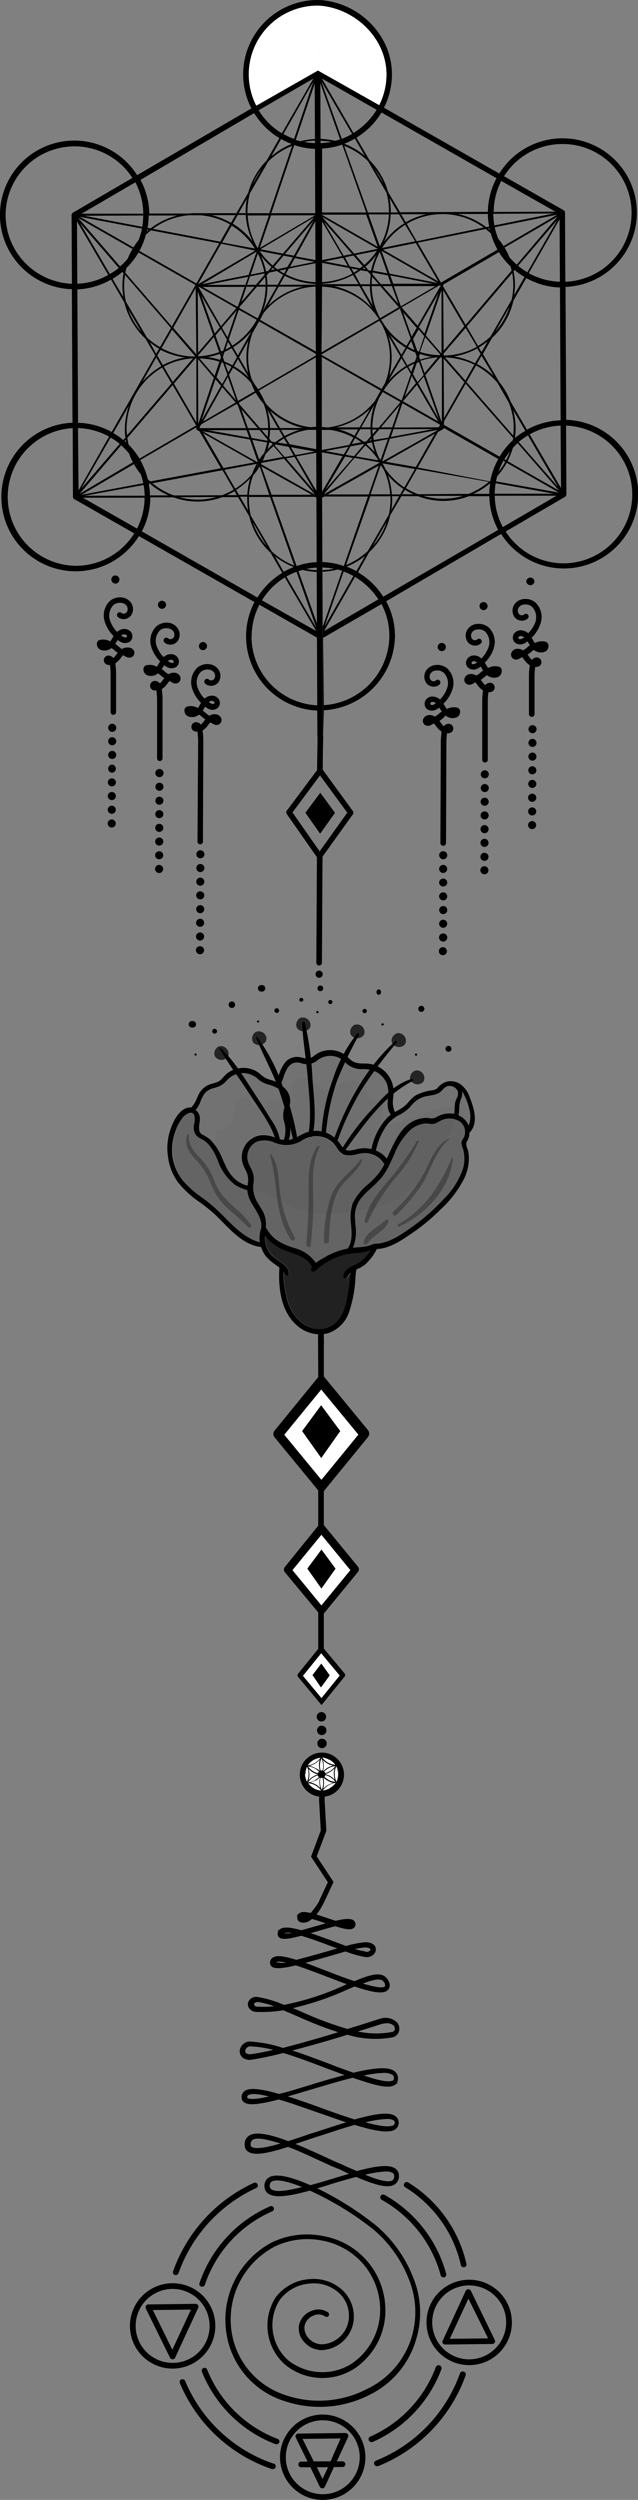 <svg xmlns="http://www.w3.org/2000/svg" viewBox="0 0 113.72 445.58"><rect x="0" y="0" width="113.72" height="445.58" fill="#808080" stroke="none"/><defs><style>.cls-1,.cls-2,.cls-3,.cls-4{stroke:#000;stroke-miterlimit:10;}.cls-1{stroke-width:0.34px;}.cls-2,.cls-5{fill:#fff;}.cls-2{stroke-width:0.25px;}.cls-3{stroke-width:0.4px;}.cls-6{opacity:0.11;}.cls-7{opacity:0.03;}.cls-8{opacity:0.22;}.cls-9{opacity:0.74;}.cls-10{opacity:0.72;}.cls-11{opacity:0.28;}</style></defs><g id="Layer_2" data-name="Layer 2"><g id="Layer_11" data-name="Layer 11"><path d="M48.78,439.13A26.28,26.28,0,0,1,33,424.38a.52.52,0,0,0-.67-.28.51.51,0,0,0-.27.67,27.31,27.31,0,0,0,16.4,15.32.47.47,0,0,0,.17,0,.51.51,0,0,0,.15-1Z"/><path d="M82.66,422.73A.5.5,0,0,0,82,423a26.32,26.32,0,0,1-15,15.59.5.5,0,0,0-.28.66.51.51,0,0,0,.48.32.58.58,0,0,0,.18,0A27.31,27.31,0,0,0,83,423.38.5.5,0,0,0,82.66,422.73Z"/><path d="M31.17,405.5a.5.5,0,0,0,.21,0,.51.51,0,0,0,.44-.33A26.41,26.41,0,0,1,45.66,390a.51.51,0,0,0,.25-.67.5.5,0,0,0-.67-.25,27.44,27.44,0,0,0-14.38,15.74A.52.52,0,0,0,31.17,405.5Z"/><path d="M49.49,434.71a21.94,21.94,0,0,1-12.57-12.36.5.5,0,0,0-.65-.28.51.51,0,0,0-.29.66,23,23,0,0,0,13.15,12.93.58.58,0,0,0,.19,0,.49.49,0,0,0,.46-.33A.5.5,0,0,0,49.49,434.71Z"/><path d="M78.68,422.28a.51.51,0,1,0-1-.35A22,22,0,0,1,66,434.3a.5.5,0,0,0-.26.67.49.49,0,0,0,.47.3.43.43,0,0,0,.19,0A23,23,0,0,0,78.68,422.28Z"/><path d="M78.55,405.54a.49.49,0,0,0,.43.37.41.41,0,0,0,.19,0,.51.51,0,0,0,.36-.62,23,23,0,0,0-11-14.08.52.52,0,0,0-.69.2.51.51,0,0,0,.2.69A22,22,0,0,1,78.55,405.54Z"/><path d="M48.17,393.24a23,23,0,0,0-12.61,13.7.5.5,0,0,0,.32.64.45.45,0,0,0,.16,0,.53.53,0,0,0,.48-.35,21.9,21.9,0,0,1,12-13.08.51.51,0,0,0,.26-.67A.5.5,0,0,0,48.17,393.24Z"/><path d="M38.38,414.48a7.61,7.61,0,1,0-7.52,7.7A7.62,7.62,0,0,0,38.38,414.48Zm-7.53,6.68a6.59,6.59,0,1,1,6.51-6.67A6.58,6.58,0,0,1,30.85,421.16Z"/><path d="M34.83,410.64l-8.4.1A.5.5,0,0,0,26,411a.5.5,0,0,0,0,.49l4.3,8.75a.53.53,0,0,0,.46.28.51.51,0,0,0,.46-.29l4.09-8.85a.5.5,0,0,0,0-.49A.54.54,0,0,0,34.83,410.64Zm-4.11,8.18-3.48-7.08,6.8-.08Z"/><path d="M83.54,406.34a7.61,7.61,0,1,0,7.7,7.51A7.61,7.61,0,0,0,83.54,406.34Zm.17,14.19a6.59,6.59,0,1,1,6.51-6.67A6.6,6.6,0,0,1,83.71,420.53Z"/><path d="M83.93,408.31a.53.53,0,0,0-.47-.28.51.51,0,0,0-.45.29l-4.09,8.85a.48.48,0,0,0,0,.49.52.52,0,0,0,.43.23l8.4-.1a.5.5,0,0,0,.43-.24.5.5,0,0,0,0-.49Zm-3.76,8.56,3.32-7.16L87,416.79Z"/><path d="M57.44,430.37a7.61,7.61,0,1,0,7.69,7.52A7.62,7.62,0,0,0,57.44,430.37Zm.17,14.2a6.59,6.59,0,1,1,6.51-6.67A6.6,6.6,0,0,1,57.61,444.57Z"/><path d="M61.58,433.66l-8.4.1a.5.5,0,0,0-.45.73l2.1,4.27-1.15,0a.5.5,0,0,0-.5.51.52.52,0,0,0,.52.5l1.63,0L57,443.24a.5.5,0,0,0,.46.28.51.51,0,0,0,.45-.29l1.62-3.51,1.53,0a.5.5,0,0,0,.5-.51.52.52,0,0,0-.52-.5h-1l2-4.32a.51.51,0,0,0-.47-.72Zm-4.1,8.18-1-2.08,2,0Zm1.44-3.13-3,0-2-4,6.79-.08Z"/><path class="cls-1" d="M57.64,338.93l1.62-3.47-3-4.56L58,326.29l-.3-5.28v-.93a3.77,3.77,0,1,0-.65,0V321l.3,5.3-1.72,4.61,3,4.56-1.61,3.45"/><path class="cls-2" d="M54.22,316.26a3.14,3.14,0,1,1,3.18,3.09,3.13,3.13,0,0,1-3.18-3.09v0"/><circle cx="57.4" cy="310.75" r="0.84"/><path class="cls-3" d="M57.12,338.89a15.32,15.32,0,0,1-1.68,2.31c-1-.25-1.64-.29-2,0a.65.65,0,0,0-.27.56.71.71,0,0,0,.37.65,1.76,1.76,0,0,0,1.64-.3,4,4,0,0,0,.39-.29c.82.22,1.76.54,2.56.8l.62.21-2.76.78c-.73.21-1.54.45-2.29.65-1.8-.52-3.06-.67-3.65-.25a.84.84,0,0,0-.36.73.55.55,0,0,0,.24.46c.48.37,1.77.15,3.77-.38,1.73.51,3.82,1.29,5.57,1.95l1.47.54-2.72.79c-1.63.47-3.55,1-5.21,1.43-2.09-.65-3.45-.88-4.09-.43a.85.85,0,0,0-.38.83.58.58,0,0,0,.24.45c.55.41,2,.24,4.15-.28,1.66.54,3.64,1.29,5.5,2,1.43.54,2.84,1.11,4.14,1.54l-.79.34a47.43,47.43,0,0,1-11,3.58,18.65,18.65,0,0,0-4.74-1.42,1.27,1.27,0,0,0-1.25.51,1,1,0,0,0-.1,1.06,1.38,1.38,0,0,0,1.24.69,24,24,0,0,0,4.79-.29l2.63,1.12a70.64,70.64,0,0,0,7.79,3c-3.22,1-7.11,2.12-10.53,3a22.33,22.33,0,0,0-6-1.15h0a1.64,1.64,0,0,0-1.45,1.29,1.22,1.22,0,0,0,.8,1.44,1.76,1.76,0,0,0,1,.12,53.57,53.57,0,0,0,5.73-1.22c2.59.79,5.45,1.86,8.07,2.88l3.53,1.3c-2.13.55-4.47,1.2-6.77,1.94-1.87.56-3.84,1.19-5.6,1.6-2.86-.83-5.09-1.21-6-.57a1.17,1.17,0,0,0-.46,1,.85.85,0,0,0,.37.7c.81.6,3.08.22,6.08-.56,2.15.64,4.61,1.51,7,2.35,2,.69,3.9,1.37,5.66,1.94-1.35.41-2.79.87-4.31,1.36-.82.27-1.61.54-2.29.74s-1.37.45-2.17.73l-2.23.73c-3.14-1.19-5.76-1.79-6.9-1a1.58,1.58,0,0,0-.65,1.51,1.14,1.14,0,0,0,.53,1c1.16.74,3.72.14,7-.91,2.31.86,4.62,2,6.31,2.75,1,.48,1.93.89,2.51,1.11s1,.44,1.64.75l1,.44c-1.15.32-2.38.69-3.62,1.07s-2.61.78-3.89,1.13c-3.06-1.36-5.77-2.12-7.1-1.51a1.5,1.5,0,0,0-.86,1.49,1.41,1.41,0,0,0,.57,1.14c1.16.85,4,.35,7.33-.58a55.15,55.15,0,0,1,11.38,6.93,22.28,22.28,0,0,1,6.44,9,15.72,15.72,0,0,1,.44,10.67A15.21,15.21,0,0,1,65.48,426a18.7,18.7,0,0,1-14.55,1.13A14.28,14.28,0,0,1,41,415a14.87,14.87,0,0,1,7.86-14.74,13.66,13.66,0,0,1,8.58-1.1,12.93,12.93,0,0,1,7.5,4.3,12.73,12.73,0,0,1,3,7.5,11.83,11.83,0,0,1-5.22,10.56,10,10,0,0,1-11.49-.68,8.57,8.57,0,0,1-1.5-11.06,7.49,7.49,0,0,1,5.33-2.94,6.88,6.88,0,0,1,5.39,1.61,5.76,5.76,0,0,1,1.9,5.07,5.25,5.25,0,0,1-4.91,4.53,3.47,3.47,0,0,1-2.56-1.12,3,3,0,0,1-.81-2.29,2.72,2.72,0,0,1,1.67-2.07,2.36,2.36,0,0,1,2.29.12.27.27,0,0,0,.37,0,.27.27,0,0,0-.06-.38,2.89,2.89,0,0,0-2.87-.17,3.22,3.22,0,0,0-2,2.5,3.39,3.39,0,0,0,.94,2.71,4,4,0,0,0,2.93,1.34h0a5.8,5.8,0,0,0,5.47-4.93,6.25,6.25,0,0,0-2.06-5.56A7.42,7.42,0,0,0,55,406.45a8,8,0,0,0-5.71,3.16,9.12,9.12,0,0,0,1.6,11.67,10.33,10.33,0,0,0,12.1.78,12.25,12.25,0,0,0,5.48-11,13.2,13.2,0,0,0-10.91-12.31,14.32,14.32,0,0,0-9,1.11,15.39,15.39,0,0,0-8.1,15.24,14.8,14.8,0,0,0,10.36,12.69,19.3,19.3,0,0,0,15-1.13,15.74,15.74,0,0,0,8.11-9.57,16.25,16.25,0,0,0-.44-11,23,23,0,0,0-6.61-9.28A55.84,55.84,0,0,0,56,390c1.06-.3,2.17-.63,3.29-1,1.4-.41,2.85-.86,4.23-1.19.93.41,1.88.79,2.85,1.11,1.9.64,3.17.73,3.87.27a1.5,1.5,0,0,0,.66-1.36,1.29,1.29,0,0,0-.55-1.14c-1.07-.78-3.64-.35-6.76.49L62,386.5c-.67-.31-1.25-.59-1.67-.75s-1.45-.65-2.48-1.12c-2-.91-3.92-1.79-5.77-2.51l1.64-.55,2.15-.72,2.28-.73c1.52-.51,3.32-1.09,5.07-1.59,3.38,1.05,6.07,1.58,7.14.83a1.26,1.26,0,0,0,.25-1.77,1.33,1.33,0,0,0-.27-.26c-1.07-.77-3.72-.31-7.14.65-2-.63-4.29-1.43-6.42-2.22s-4.29-1.51-6.18-2.11c1.47-.41,3.08-.89,4.76-1.39,2.52-.75,5.17-1.55,7.53-2.13,3.89,1.36,6.35,2,7.38,1.32a1.18,1.18,0,0,0,.47-1,1.42,1.42,0,0,0-.57-1.14c-1.1-.81-3.83-.47-7.19.34-1.37-.49-2.83-1-4.27-1.58-2.4-.9-4.94-1.86-7.32-2.61,3.51-.91,7.4-2,10.53-3a16.89,16.89,0,0,0,8,.48,1.37,1.37,0,0,0,1-.92,1.48,1.48,0,0,0-.38-1.48,2.76,2.76,0,0,0-2.79-.51h0c-.07,0-2.48.81-5.81,1.82a63,63,0,0,1-8.53-3.2l-1.85-.78a51.21,51.21,0,0,0,10.29-3.44l1.35-.57c2.69.92,4.85,1.41,5.68.8a1,1,0,0,0,.38-.92h0a2,2,0,0,0-.94-1.4c-1-.55-2.79,0-5.13,1-1.53-.52-3.18-1.11-4.71-1.74-1.83-.66-3.38-1.32-4.72-1.78,1.28-.32,2.75-.74,4.41-1.2,1.15-.34,2.38-.69,3.44-1a19.73,19.73,0,0,0,3.45,1,1.57,1.57,0,0,0,1.56-.59,1,1,0,0,0,.07-1c-.16-.26-.58-.69-1.71-.64a18.57,18.57,0,0,0-3.3.67c-.69-.25-1.43-.52-2.18-.81-1.83-.68-3.46-1.27-4.8-1.7l1.51-.43c1.15-.34,2.43-.71,3.57-1,1.62.52,2.68.74,3.14.38a.63.63,0,0,0,.24-.56.66.66,0,0,0-.28-.5c-.47-.34-1.51-.23-3.08.13l-1.42-.47c-.87-.3-1.65-.55-2.3-.74a12.51,12.51,0,0,0,1.57-2.54m4.89,4.22c-.21.17-.9,0-1.71-.18a6.22,6.22,0,0,1,1.14-.13,1,1,0,0,1,.59.12.15.15,0,0,1,.06.09v.1m2.54,5a16.1,16.1,0,0,1-2.63-.67,14.43,14.43,0,0,1,2.43-.45h.13c.54,0,.94.12,1.08.36a.43.43,0,0,1,0,.45,1.09,1.09,0,0,1-1,.36m3.51,6.16c-.59.43-2.41,0-4.6-.68,1.88-.75,3.34-1.19,4.12-.78a1.39,1.39,0,0,1,.65,1,.45.45,0,0,1-.17.44m1.25,8.14a15.28,15.28,0,0,1-6.89-.26c2.8-.86,4.78-1.51,5-1.57a5.28,5.28,0,0,1,.89-.11,1.85,1.85,0,0,1,1.38.47,1,1,0,0,1,.24.93.78.78,0,0,1-.61.54m.2,8.6c-.77.54-3.14-.05-6-1.07a21.35,21.35,0,0,1,4.13-.62,3.15,3.15,0,0,1,1.8.38.86.86,0,0,1,.35.74.61.61,0,0,1-.24.54m.1,8c-.82.56-3.08.15-5.87-.66a19.87,19.87,0,0,1,4.46-.79,2.59,2.59,0,0,1,1.42.28.69.69,0,0,1,.28.56.72.72,0,0,1-.29.61m-.2,9.85c-.93.6-3.44-.26-5.6-1.21a19.88,19.88,0,0,1,4.19-.73,2.54,2.54,0,0,1,1.46.3.82.82,0,0,1,.33.69,1,1,0,0,1-.39.93m-21.61-.15c1-.5,3.33.1,6,1.25-2.85.74-5.32,1.21-6.23.5a.89.89,0,0,1-.35-.76,1,1,0,0,1,.55-1m-3.53-7.36c.93-.64,3.23,0,5.75.81-2.48.77-5,1.36-5.88.77a.62.62,0,0,1-.29-.55,1.06,1.06,0,0,1,.41-1m-.72-8c.65-.47,2.4-.2,4.6.4-2.29.58-4.17.85-4.74.44a.33.33,0,0,1-.15-.3.6.6,0,0,1,.25-.54m.37-8.74a19.26,19.26,0,0,1,5,.85,46.09,46.09,0,0,1-4.79.95,1.36,1.36,0,0,1-.69-.08.71.71,0,0,1-.49-.84,1.13,1.13,0,0,1,1-.88h0m1.41-7.92a15.75,15.75,0,0,1,3.74,1.1,21.47,21.47,0,0,1-3.76.15.86.86,0,0,1-.78-.38.53.53,0,0,1,.05-.53.75.75,0,0,1,.75-.28m3.2-7.1c.38-.27,1.39-.13,2.72.24a5.09,5.09,0,0,1-2.79.09.11.11,0,0,1-.06-.1.29.29,0,0,1,.13-.3m1.32-5.09a3.56,3.56,0,0,1,2.3.1,4.74,4.74,0,0,1-2.39.23h0a.33.33,0,0,1,.14-.3m3.41-2.81a1.78,1.78,0,0,1,1.14,0h0a1.3,1.3,0,0,1-1.14.29.17.17,0,0,1-.09-.18v-.13"/><path d="M60,314.66h0a3.25,3.25,0,0,0-1.16-1.08,3.37,3.37,0,0,0-1.52-.43h0a3.36,3.36,0,0,0-1.5.48,3.3,3.3,0,0,0-1.13,1.1h0a3.39,3.39,0,0,0-.35,1.56,3.52,3.52,0,0,0,.33,1.49h0a3.4,3.4,0,0,0,1.16,1.07,3.22,3.22,0,0,0,1.52.43h0a3.31,3.31,0,0,0,1.54-.41,3.43,3.43,0,0,0,1.14-1.1h0a3.43,3.43,0,0,0-.05-3.08Zm-1.24-1a3.13,3.13,0,0,1,1,.91,3.57,3.57,0,0,1-1.32-.41,3.22,3.22,0,0,1-1-.91A3.19,3.19,0,0,1,58.75,313.71ZM58,316.19a3.18,3.18,0,0,0,.83-.35,3.76,3.76,0,0,0,.82-.67,3.08,3.08,0,0,0-.15,1,3.39,3.39,0,0,0,.17,1.05,3.55,3.55,0,0,0-.83-.66,3.48,3.48,0,0,0-.83-.32Zm.76-.47a3.8,3.8,0,0,1-.78.33.73.73,0,0,0-.19-.3,3.81,3.81,0,0,1,.67-.53,3.22,3.22,0,0,1,1.31-.43A3.72,3.72,0,0,1,58.78,315.72Zm-1.23-2.07a2.89,2.89,0,0,0,.84.68,3,3,0,0,0,1,.37,3.92,3.92,0,0,0-1,.39,3.49,3.49,0,0,0-.7.57h-.08a3,3,0,0,0,.11-.89A3.55,3.55,0,0,0,57.55,313.65Zm.1,3.23h.08a3.06,3.06,0,0,0,.71.53,3.26,3.26,0,0,0,1,.37,3.55,3.55,0,0,0-1,.4,2.81,2.81,0,0,0-.82.68,3.82,3.82,0,0,0,.15-1.06A3.2,3.2,0,0,0,57.65,316.88Zm-.34-3.5a3.28,3.28,0,0,1,.31,1.34,3,3,0,0,1-.11.85h-.34a3.07,3.07,0,0,1-.13-.85A3.32,3.32,0,0,1,57.31,313.38Zm-.66,2.91a3.35,3.35,0,0,0-.8.35,3,3,0,0,0-.83.7,3.89,3.89,0,0,0,.15-1.07,3.13,3.13,0,0,0-.18-1,3.82,3.82,0,0,0,.84.66,3.41,3.41,0,0,0,.82.32Zm-.73.47a3.53,3.53,0,0,1,.75-.32.71.71,0,0,0,.19.31,2.93,2.93,0,0,1-.65.51,3.17,3.17,0,0,1-1.3.43,3.58,3.58,0,0,1,1-.93Zm.36.63a3.64,3.64,0,0,0,.7-.54h.08a3.15,3.15,0,0,0-.11.87,3.79,3.79,0,0,0,.18,1,3.82,3.82,0,0,0-.84-.66,3.9,3.9,0,0,0-1-.38,3.1,3.1,0,0,0,.92-.34Zm.75-1.77h0a4,4,0,0,0-.84-.5,4,4,0,0,0-1-.37A3.91,3.91,0,0,0,57,313.66a3.3,3.3,0,0,0,0,1.92Zm-1.17-1.88a3.19,3.19,0,0,1,1.3-.44,3.32,3.32,0,0,1-2.3,1.37,3.23,3.23,0,0,1,1-.93Zm.33,1.5a4.83,4.83,0,0,1,.68.51.81.81,0,0,0-.18.31,3.26,3.26,0,0,1-.78-.31,3.4,3.4,0,0,1-1-.9A3.32,3.32,0,0,1,56.19,315.24Zm-1.72,1a3.11,3.11,0,0,1,.27-1.35,3.29,3.29,0,0,1,0,2.68,3.25,3.25,0,0,1-.35-1.33Zm1.48,2.5a3.29,3.29,0,0,1-1-.9,3,3,0,0,1,1.32.41,3.29,3.29,0,0,1,1,.9,3.12,3.12,0,0,1-1.36-.41Zm1.46.32a3.18,3.18,0,0,1-.35-1.35,2.83,2.83,0,0,1,.09-.82h.37a3.49,3.49,0,0,1-.14,2.17Zm1.45-.35a3.52,3.52,0,0,1-1.3.44,3.1,3.1,0,0,1,1-.93,3,3,0,0,1,1.3-.44,3.39,3.39,0,0,1-1.06.93Zm-.35-1.51a4.09,4.09,0,0,1-.66-.5.63.63,0,0,0,.15-.32,3.61,3.61,0,0,1,.79.31,3.56,3.56,0,0,1,1,.9A3.16,3.16,0,0,1,58.51,317.24Zm1.45.31a3.25,3.25,0,0,1,0-2.68A3.29,3.29,0,0,1,60,317.55Z"/><path d="M82.15,403.72a.51.51,0,0,0,.42.39.41.41,0,0,0,.19,0,.5.5,0,0,0,.38-.6A23,23,0,0,0,72.76,389a.51.51,0,0,0-.7.17.5.5,0,0,0,.17.69A22,22,0,0,1,82.15,403.72Z"/><path d="M57.07,0l-.53,0a13.28,13.28,0,0,0-13.2,13.32,13.14,13.14,0,0,0,1.48,6L24.44,31.22A13.25,13.25,0,1,0,12.81,51.55l.11,23.79A13.25,13.25,0,1,0,24.76,95.55l20.6,11.76a13.24,13.24,0,0,0,11.35,19.35l-.11,4.47m1,0,.13-4.53a13.44,13.44,0,0,0,12.67-13.26,13.11,13.11,0,0,0-1.57-6.17l20.49-12a13.25,13.25,0,1,0,11.6-20.34l-.12-23.69A13.25,13.25,0,1,0,89,30.93L68.44,19.2a13.21,13.21,0,0,0,1.42-6C69.83,6.17,63.94.43,57,0M56.6,131.13c0,1.34-.05,3.17-.08,6.14l-5.41,7.24a.5.5,0,0,0,0,.57l5.38,7.71-.11,18.81a.49.49,0,0,0,1,0l.11-18.91,5.41-7.55a.48.48,0,0,0,0-.57l-5.37-7.37c0-2.93.06-4.74.08-6.07m4.29,13.72-4.92,6.89-4.85-6.93,4.91-6.6ZM100.15,25.67a12.28,12.28,0,0,1,.62,24.55l-.06-12.33a.5.5,0,0,0-.25-.42L89.84,31.41A12.27,12.27,0,0,1,100.15,25.67ZM74.54,88.09A13.06,13.06,0,0,1,72.35,87l1.94-3.39,12.84,2.28a12.63,12.63,0,0,1-3.61,2.14Zm8,.29a12.46,12.46,0,0,1-7.09,0Zm-12.7.06h1.29L69.76,90.9A13.84,13.84,0,0,0,69.91,89C69.91,88.78,69.89,88.61,69.88,88.44Zm0-.32a12.91,12.91,0,0,0-.7-3.42,12.49,12.49,0,0,0,2.75,2.43l-.56,1Zm-4.28,10.1a12.88,12.88,0,0,1-3.88,2.49L66,88.46l3.61,0c0,.18,0,.35,0,.52a12.64,12.64,0,0,1-.31,2.77ZM68.93,93a12.5,12.5,0,0,1-2.44,4.27Zm-18.16,9.92,5.58,9.54L46.69,107A12.37,12.37,0,0,1,50.77,102.92Zm-.21-1L49,99.15a12.85,12.85,0,0,0,3.36,1.92A14.06,14.06,0,0,0,50.56,101.91Zm.49.84a12.36,12.36,0,0,1,1.81-.84l3.52,10Zm-2.61-4.47-3.74-6.4a12.26,12.26,0,0,1-.33-2.8c0-.17,0-.34,0-.51l3.76,0,4.32,12.24A12.84,12.84,0,0,1,48.44,98.28Zm-.93-1a12.63,12.63,0,0,1-2.43-4.17ZM44.22,91l-1.44-2.47h1.29c0,.17,0,.34,0,.52A14,14,0,0,0,44.22,91Zm-.14-2.8H42.59l-.51-.87a13.49,13.49,0,0,0,2.51-2.07A12.93,12.93,0,0,0,44.08,88.24ZM31,88.31a12.68,12.68,0,0,1-3.82-2.18l12.48-2.32,2,3.46a13,13,0,0,1-2.1,1Zm7.56.28a12.17,12.17,0,0,1-3.26.46A12.58,12.58,0,0,1,32,88.63ZM43.8,38H42.53L44,35.43a12.56,12.56,0,0,0-.21,2.31C43.79,37.83,43.8,37.91,43.8,38Zm0,.32A13,13,0,0,0,45,43a12.77,12.77,0,0,0-3.5-3.13l.89-1.56Zm4-9.52A12.74,12.74,0,0,1,52.06,26L48,38l-3.89,0c0-.09,0-.17,0-.26a13.09,13.09,0,0,1,.43-3.27ZM45,32.94a13.11,13.11,0,0,1,1.61-2.82ZM65.6,28.73l3.27,5.59a12.35,12.35,0,0,1,.46,3.3c0,.08,0,.17,0,.25l-3.75,0L61.35,26A12.61,12.61,0,0,1,65.6,28.73Zm-4.23-3.11a14.17,14.17,0,0,0,1.88-.91l1.81,3.1A12.74,12.74,0,0,0,61.37,25.62Zm5.39,4.46a12.57,12.57,0,0,1,1.58,2.7Zm2.66,5.2,1.51,2.59H69.65c0-.08,0-.17,0-.26A12.87,12.87,0,0,0,69.42,35.28Zm.21,2.92h1.49l.94,1.6a12.93,12.93,0,0,0-3.63,3.36A12.87,12.87,0,0,0,69.63,38.2ZM91.54,48.33l.18-.2a13.69,13.69,0,0,0,1.77,1.24l-1.85,3.24a13.17,13.17,0,0,0,.15-1.9A13.34,13.34,0,0,0,91.54,48.33Zm.81-.95,7-8.18L94,48.52A11.6,11.6,0,0,1,92.35,47.38Zm-.24-.21a11.75,11.75,0,0,1-1.31-1.33,12.49,12.49,0,0,0-.87-1.71l9.43-5.5Zm-.63.74,0,0s0,0,0,0ZM87.42,60a12.79,12.79,0,0,1-2.22,1.65l-2-3.46,8.1-9.53a12.6,12.6,0,0,1,.19,2.05,12.25,12.25,0,0,1-.29,2.72Zm3.41-5.33a12.58,12.58,0,0,1-2.51,4.4Zm1,23.37L91.79,78a13.79,13.79,0,0,0,.12-1.72,13.33,13.33,0,0,0-.43-3.18l2.16,3.7A13.4,13.4,0,0,0,91.86,78Zm2.27-.44,5.35,9.17-7-8A13.44,13.44,0,0,1,94.13,77.6Zm-2.55-1.36a10.76,10.76,0,0,1-.07,1.4L83.16,68.1l1.69-2.95a12.89,12.89,0,0,1,3.84,3.12l2,3.49A12.36,12.36,0,0,1,91.58,76.24ZM89.9,81.88a11.65,11.65,0,0,1,1-1.41A12.14,12.14,0,0,1,90.19,82Zm.14.45a12.48,12.48,0,0,1-1.18,1.78,13.26,13.26,0,0,1,.87-2Zm-1-.94-9.91-5.66v-.59L83,68.39l8.46,9.67c0,.14,0,.28-.07.42A13.43,13.43,0,0,0,89.05,81.39ZM79.33,63.71A12.69,12.69,0,0,1,84.55,65l-1.61,2.83Zm3.44,4.43-3.63,6.35-.06-10.57ZM80.9,63.53a12.71,12.71,0,0,0,4.18-1.43l.58,1-1,1.65A12.65,12.65,0,0,0,80.9,63.53Zm-1.82-.16V63L83,58.45l2,3.37A12.52,12.52,0,0,1,79.08,63.37Zm0-.86L79,51.72l3.76,6.43ZM79,51.07v-.3a0,0,0,0,0,0,0s0,0,0,0v0s0,0,0,0l0,0h0l-.07,0,10-5.83A13.6,13.6,0,0,0,91,47.49c.07.24.14.49.19.74L83,57.89Zm6,13.8.83-1.46L88,67A12.87,12.87,0,0,0,85,64.87Zm.35-2.94a14,14,0,0,0,1.57-1.07l-1.09,1.9Zm4.4-18.07a13.33,13.33,0,0,0-.93-1.3,12,12,0,0,1-.64-2.06l11.16-2.24Zm-1.62-3.68a13,13,0,0,1-.21-2.07l10.78-.06Zm.54,4.31L78.61,50.37l-4.15-7.11,12.11-2.44c.31.25.62.51.91.78A13.56,13.56,0,0,0,88.68,44.49ZM75.81,66.86l2.66-3.14.29,0,0,11.35-.06.12Zm2.89,9.29h-.14l.07-.12ZM44.24,66.5,42.6,63.68l1.68-3a12.82,12.82,0,0,0-.36,3.06A12.55,12.55,0,0,0,44.24,66.5Zm.31,11.84,1.4,4-.13,0-9.71-5.48Zm-7.48-1.66,6.88,0L44.43,78Zm9,6.13,0,0c-.11.18-.22.38-.34.56C45.81,83.19,45.91,83,46,82.81Zm-.7-.39-5.54,1-3.62-6.2Zm.4.25a13.36,13.36,0,0,0-.85,1.84,12.65,12.65,0,0,1-3,2.59L40,83.75Zm-.57,2a12.94,12.94,0,0,0,1.09-1.54L48,88.22l-3.63,0A12.4,12.4,0,0,1,45.15,84.68Zm1.24-2.46h0l.09-.14S46.42,82.17,46.39,82.22Zm-.23-.28-1.24-3.53,2.65.47a13,13,0,0,1-.55,1.9A13.91,13.91,0,0,0,46.16,81.94Zm1.14-1a13.41,13.41,0,0,1,1.4-1.42l1.69,1.94-3.6.67A11.51,11.51,0,0,0,47.3,81Zm1-2,.24.28a12.6,12.6,0,0,0-.91.88c.12-.4.22-.81.3-1.22ZM48,78.21a13.65,13.65,0,0,0,.13-1.58h1.61l.72,1.25a13.12,13.12,0,0,0-1.39.95l-.64-.12Zm-.28-.32-1.08-1.25h1.16A10.52,10.52,0,0,1,47.71,77.89Zm-.06.42a2.17,2.17,0,0,1,0,.25l-2.82-.5-.49-1.41h1.9Zm-3.47-2L43,72.92l2.94,3.4Zm-.34,0-8.19,0-.09-.15.3-.53L42.19,72l.21.25ZM50.43,45.2l-4-.77L56,38.73Zm5.47-5.88-3.51,6.25-1.6-.3Zm-7.29,8a12.67,12.67,0,0,1-2.32-2.58l3.89.75Zm0,.45L49,48l-.71.15ZM36,50.66l9.75-5.81L44.31,49Zm8.24-1.33-.49,1.45-6.89,0Zm-4.87,9.33,1.09,1.89-.65,1.94-.4.16-1-2.86Zm-1.1.78-2.4-6.8,3.32,5.72Zm1.51,5.25.75,2.11-.93,1.66-1-1.22.9-2.67Zm-.23-.43,0-.11.05.15Zm0-1.11-.07-.2a.76.76,0,0,0,.16-.06Zm-.16.5-.17.5a13.39,13.39,0,0,0-2.21-.5,13.08,13.08,0,0,0,2.17-.58Zm-.28.81L38.25,67l-2.68-3.11A12.79,12.79,0,0,1,39.09,64.46Zm-.71,3.14,1,1.16L35.9,75ZM39.61,69,42,71.75l-5.8,3.38Zm.16-.3.85-1.51,1.48,4.2Zm.36-3.87a10.73,10.73,0,0,1,1.13.55l-.57,1ZM40,64.44l-.28-.79.31-.93a11.74,11.74,0,0,0,1.27-.66l.94,1.62-.81,1.44A12.47,12.47,0,0,0,40,64.44Zm.18-2.15.46-1.37.5.86C40.82,62,40.5,62.13,40.17,62.29Zm.38-2.15-1-1.74,2.63-3.07Zm-1.18-2-4-7h.11l6.63,3.79Zm6.57-12.94a12.53,12.53,0,0,1,1.16,3.26l-2.42.48Zm.35-1,2-5.82,7.87,0Zm-.36.05a12.57,12.57,0,0,1-1.78-5.85l3.76,0Zm-.44.42L35.3,50.67l4.12-7.23Zm-5.9-1.45,1.7-3a12.68,12.68,0,0,1,4.13,4.08ZM38,59.72l-2.69,3.14-.06-10.92Zm.12.35.95,2.69a12.63,12.63,0,0,1-3.76.75v-.15Zm0,7.25-2.78,8.25L35.29,64Zm2.7-.49.71-1.26a12.54,12.54,0,0,1,3.24,2.7,12.72,12.72,0,0,0,.65,1.46l-3,1.73Zm.87-1.55L42.42,64l1.9,3.28A13.13,13.13,0,0,0,41.7,65.28Zm.71-1.93-.84-1.46a13.25,13.25,0,0,0,3.21-2.81.85.85,0,0,0-.06.17Zm-1-1.74-.63-1.09,1.79-5.31L45.76,57A12.65,12.65,0,0,1,41.4,61.61Zm1.05-7.1-.15.17-6.2-3.54,7.49,0Zm1.49-3.4h1.43L43,53.85Zm.11-.33.51-1.52,2.59-.52a2,2,0,0,0,0,.24l-1.54,1.79Zm3.2-1.38a12.26,12.26,0,0,1,.1,1.36H46.08Zm-.74-3.81a13,13,0,0,0,1.89,2l-.61.72-.37.07A13,13,0,0,0,46.51,45.59Zm1.45,3,1.4-.28c.36.24.73.48,1.11.69l-1,1.76H47.67a13.28,13.28,0,0,0-.14-1.68Zm1.84-.37L51.05,48l-.42.75ZM49.44,48l-.58-.43,1.69-2,1.67.31-1,1.71Zm3.11-2,3.55.67-4.42.89Zm.17-.3,4-7.18.27.46v7.51h-.07Zm4.09-7.7s-.07,0-.1,0l-8.35,0,4.09-12.14a13.1,13.1,0,0,0,4.22.68l.37,0,0,11.43Zm8.88,10.17-.55-.63a13.41,13.41,0,0,0,2-2.18,12.52,12.52,0,0,0-1,2.9Zm.43.41a.17.17,0,0,1,0,.07L66,48.5Zm6.43,13.53a11.56,11.56,0,0,0,1.46.71l.26.73-.31.89a14.11,14.11,0,0,0-1.35.67l-.9-1.55Zm-1,1.13-2.06-3.54a13,13,0,0,0,2.81,2.25Zm2.93.8.06.2-.15.06Zm0-1.07.06,0,0,.07Zm.21,1.57.82,2.31-1.08,1.27-.83-1.44.69-2Zm0-1,.15-.45a13.18,13.18,0,0,0,2.15.51,12.37,12.37,0,0,0-2.1.51Zm0-.87-.31-.11-.76-2.14,1-1.7,1,1.19ZM73.37,60l-1.53-4.34,2.43,2.78Zm.5,2.38a11.41,11.41,0,0,1-1.16-.58l.59-1Zm-.05,2.46-.51,1.44-.53-.92A11.2,11.2,0,0,1,73.82,64.81ZM73.39,67l.75,1.29-2,2.39Zm.92,1.59,3.8,6.52-6.29-3.59Zm.23-.27,1-1.21,2.68,7.57Zm.39-4a12.64,12.64,0,0,1,3.1-.63L75.68,66.5Zm-.05-1.64.9-2.59,2.69,3.08-.12.14A12.52,12.52,0,0,1,74.88,62.73Zm.78-3.22-1-1.14,3.5-6.07Zm-1.22-1.4-2.86-3.27,6.69-3.9h.3Zm-5-9.29L68,44.71l10,5.73Zm7.72,1.8-7.07,0-.53-1.48ZM68.26,44.5l5.86-1.18,4,6.84Zm-.15-.3a12.67,12.67,0,0,1,4.11-4.13L74,43Zm-.42-.32-2-5.66,3.63,0A12.57,12.57,0,0,1,67.69,43.88Zm0,1,1.36,3.85-2.56-.49A12.46,12.46,0,0,1,67.7,44.9ZM65.17,48l-.55-.11.28-.21Zm-1.78-2.53,3.79-.76a13.12,13.12,0,0,1-2.25,2.51Zm2.94,3.85,1.17,1.33H66.25A11.9,11.9,0,0,1,66.33,49.33Zm.06-.42c0-.11,0-.22,0-.33l2.74.52.55,1.55h-1.8ZM69.85,51,71,54.14,68.21,51Zm.34,0,7.43,0-6.17,3.6Zm3,9.36-.73,1.27a12.91,12.91,0,0,1-4-3.79l-.2-.35,0,0L67.91,57l3.37-2Zm-1.82,3.17-2,3.45a13.2,13.2,0,0,0,.44-3.35,13,13,0,0,0-.59-3.77Zm.19.32.81,1.39a12.9,12.9,0,0,0-3.12,2.62Zm1,1.67.67,1.16-1.64,4.72-3.18-1.81.09-.18A12.68,12.68,0,0,1,72.5,65.5Zm-1.18,6.14-3.88,4.57H66.37a12.74,12.74,0,0,1,1.3-5.48c.19-.28.37-.58.54-.88Zm-9.87,9.71,1.41.25L58,87.28ZM61.28,81,58,80.39l4.11-.76Zm.34.06.86-1.5,2.29-.43.12.09-1.79,2.1Zm5.18-.43a13.23,13.23,0,0,0-1.46-1.44L65.5,79l.8-.15A12,12,0,0,0,66.8,80.62Zm-.43-4.08h.79l-.74.86C66.4,77.12,66.38,76.83,66.37,76.54Zm-.53,2,.35-.41c0,.11,0,.23,0,.34Zm-.51.1-.48.09a14,14,0,0,0-1.39-.93l.75-1.3h1.84c0,.41,0,.82.07,1.21Zm-2.15-1a13,13,0,0,0-2.75-1.11l3.4,0Zm.12.45a13.26,13.26,0,0,1,1.11.73l-1.72.32Zm1.83,1.29a12.9,12.9,0,0,1,2.12,2.31c0,.12.11.23.17.35l-4-.7Zm1.48-.64,2.52-.47L67.84,82c-.1-.16-.21-.32-.32-.47A13.12,13.12,0,0,1,66.61,78.78Zm0-.32c0-.2-.07-.4-.09-.61l1.12-1.32h2.16L69.25,78Zm3.53-1.94,7.06,0-7.53,1.4Zm-.23-.32h-2l3.38-4Zm-3.81,0H64.39l2.35-4.07A12.73,12.73,0,0,0,66.05,76.22Zm-2,0-4.18,0A12.93,12.93,0,0,0,66,72.84ZM63,78l-.75,1.3-5,.93v-3.6h1.61A12.32,12.32,0,0,1,63,78ZM57,25.52l-.38,0a11.91,11.91,0,0,1-2.4-.22,11.92,11.92,0,0,1,2.4-.25l.38,0Zm.26,55.09,3.81.68-3.82,6.63Zm5.93,1,4.36.78.06.11-9.92,5.63h0ZM67.5,83l-1.78,5.13-7.32,0Zm.37-.1c.18.29.36.58.56.86a12.62,12.62,0,0,1,1.11,4.35l-3.48,0Zm.33-.3.09,0,5.66,1-1.88,3.28A13,13,0,0,1,68.7,83.6C68.55,83.26,68.38,82.93,68.2,82.61Zm.53-.3,8.78-5-3.39,5.94Zm-.5-.09-.11,0,1.37-4,8.39-1.56,0,.1Zm2-6,1.5-4.34,6.73,3.84h0l-.26.45ZM78.68,63,75.9,59.79l2.8-8.06,0,11.16ZM87,40.74l.24-.05c0,.11.06.22.08.34Zm-.35-.26a12.83,12.83,0,0,0-5.06-2.34l5.37,0a13,13,0,0,0,.23,2.26Zm-.43.08L74.28,43,72.5,39.9a12.49,12.49,0,0,1,13.72.66Zm-13.89-.94-.83-1.43,4.49,0A12.67,12.67,0,0,0,72.33,39.62Zm-5,4.37-10-5.73,7.94,0Zm0,.36-4.2.85-5.73-6.56Zm-4.57.92-1.51.3-3.54-6.08ZM62,47.4l-4.17-.8,3.32-.66Zm-.52-1.53L63,45.55l1.65,1.9-.49.37-1.81-.34Zm2.4,2.21c-.27.18-.54.35-.82.51l-.42-.74Zm.43.09,1.25.23.53.61a15.26,15.26,0,0,0-.13,1.66H64.24l-1-1.81C63.56,48.65,63.92,48.42,64.27,48.17Zm2,6.73A12.86,12.86,0,0,0,59.54,51l4.52,0ZM64.43,51h1.5a13.13,13.13,0,0,0,.54,3.51Zm1.82,0h1.53l3.3,3.77L67.75,56.7l-.12-.21A12.56,12.56,0,0,1,66.25,51ZM68,57.72a12.57,12.57,0,0,1,.61,10.6l-.6,1L57.32,63.26v-.09l10.29-6C67.72,57.35,67.84,57.53,68,57.72Zm-.15,11.91-1,1.8a12.61,12.61,0,0,1-8.35,4.75c-.37,0-.75-.06-1.13-.07l0-12.47ZM57,24.76l-.38,0a13.08,13.08,0,0,0-3.09.41c-.28-.07-.54-.14-.81-.23l3.82-11.35h.05l.42,1.2Zm-4.58,0a12.15,12.15,0,0,1-1.9-.87l5.35-9.38Zm-2.18-1a12.3,12.3,0,0,1-4.14-4.1L55.86,14ZM52,25.66a13,13,0,0,0-3.65,2.21l1.76-3.09A12.45,12.45,0,0,0,52,25.66ZM41.17,39.72a12.89,12.89,0,0,0-3.44-1.37l4.23,0ZM41,40l-1.75,3.08-12-2.29a12.6,12.6,0,0,1,6.37-2.42h2.1A12.52,12.52,0,0,1,41,40Zm-14.17.71-.53-.1a13.33,13.33,0,0,0,.2-2.2l5.12,0A13,13,0,0,0,26.84,40.71Zm-.35.27-.31.28c0-.11.06-.22.08-.33Zm.43.08,12.17,2.31L35,50.52l-10.15-5.8A13.06,13.06,0,0,0,26,41.83,10.92,10.92,0,0,1,26.92,41.06Zm-4,38.16a11.43,11.43,0,0,1-.2-1.17l8.06-9.41,4.2,7.2-10.1,5.9A13.4,13.4,0,0,0,22.9,79.22Zm1.57,3.83-.32-.52,0,0C24.29,82.68,24.38,82.86,24.47,83.05ZM24,82.23h0L24,82.12Zm-1.76-5.72A13.57,13.57,0,0,0,22.35,78l-.37.43a13.31,13.31,0,0,0-1.79-1.25L23,72.28A12.9,12.9,0,0,0,22.26,76.51Zm.23,2.33-.26-.24.19-.23C22.44,78.53,22.46,78.69,22.49,78.84Zm-1.14.28-6.87,8L19.71,78A11.7,11.7,0,0,1,21.35,79.12Zm7.58-13.61,1.66,2.83-7.94,9.27c0-.36-.06-.73-.07-1.1A12.64,12.64,0,0,1,28.93,65.51Zm-6.45-11.7A12.51,12.51,0,0,1,22.13,51a12.9,12.9,0,0,1,.16-2l8.18,9.46-1.95,3.41a12.63,12.63,0,0,1-2.33-1.72Zm2.77,5.39a12.62,12.62,0,0,1-2.39-4.09Zm9.17,4.67-3.61,4.21-1.6-2.73A12.61,12.61,0,0,1,34.42,63.87Zm-5.37,1.2-1-1.71.59-1A13.13,13.13,0,0,0,33,63.72,12.71,12.71,0,0,0,29.05,65.07Zm-.25-3,1.9-3.32,4.08,4.72-.07.08A12.57,12.57,0,0,1,28.8,62.05Zm1.84-3.88-8.28-9.58c.05-.28.12-.56.19-.84A13,13,0,0,0,24.69,45l10.16,5.8Zm-2.28,4-.5.88L26.7,61A13.4,13.4,0,0,0,28.36,62.16Zm.41,3.07a13,13,0,0,0-3.39,2.82l2.49-4.37ZM31,68.38l3.87-4.52H35L35,75.3Zm-.12-9.95,4-7.08L35,63.16Zm-5.52-18L15,38.46l10.52-.05A12.24,12.24,0,0,1,25.35,40.43Zm-.05.32a12,12,0,0,1-.62,2.06,13,13,0,0,0-.91,1.29l-9.56-5.46Zm-1.69,3.63a12.12,12.12,0,0,0-.86,1.73,12.57,12.57,0,0,1-1.35,1.38l-7.47-8.64Zm-1.49,3.77a.79.79,0,0,0,0,.13L22,48.22ZM22,53l-1.93-3.3a12.42,12.42,0,0,0,1.74-1.23l.21.25a12.46,12.46,0,0,0-.2,2.3A11.85,11.85,0,0,0,22,53Zm-2.42-4.14-5.31-9.1,6.9,8A11.09,11.09,0,0,1,19.57,48.83ZM19.3,49a12.07,12.07,0,0,1-5.52,1.57l-.06-11.11Zm.49.84,2.38,4.1a13.08,13.08,0,0,0,3.76,6.43l1.75,3L19.91,77a13,13,0,0,0-6-1.64l-.12-23.78A13.18,13.18,0,0,0,19.79,49.84Zm-.36,28L14,87.4,13.9,76.3A12.3,12.3,0,0,1,19.43,77.81Zm2.16,1.53A12.76,12.76,0,0,1,23,80.83a14.58,14.58,0,0,0,.68,1.57L14.21,88Zm2.28,3.35a13,13,0,0,0,1.22,1.81,12.21,12.21,0,0,1,.45,1.6l-11,2.06Zm1.73,3.73a13.29,13.29,0,0,1,.19,1.91l-10.73,0ZM25,82l10-5.83v.35s0,0,0,0,0,0,0,0a.15.15,0,0,0,.11.11l.44.25,3.84,6.58-12.6,2.35c-.15-.13-.31-.26-.45-.4A13.78,13.78,0,0,0,25,82Zm1.71,4.2a12.93,12.93,0,0,0,3.33,2.1l-3.31,0a13.1,13.1,0,0,0-.21-2.09ZM41.8,87.55l.41.7H40.44A13.49,13.49,0,0,0,41.8,87.55Zm4.78-4.42,9,5.06-7.17,0Zm-.08-.42.11-.2,4-.75,5.55,6.41Zm4.5-1,1.5-.28L56,87.51Zm.85-2,4.28.76-3.46.65Zm.48,1.47-1.57.29-1.82-2.09.2-.15,2.3.41ZM49.5,78.89c.36-.26.73-.51,1.12-.74l.6,1Zm.6-2.27,3.3,0a13,13,0,0,0-2.67,1.1Zm-.19-.32-1.8-3.12A12.93,12.93,0,0,0,54,76.28Zm-.37,0H48.12a12.88,12.88,0,0,0-.46-3.25Zm-1.74,0H46.35l-3.67-4.23-.1-.31,3-1.76A12.76,12.76,0,0,0,47,72,12.61,12.61,0,0,1,47.8,76.31ZM45.45,68.6l-.58-1A12.45,12.45,0,0,1,45,59.38l1.18-2.1,10.39,5.94L46,69.39C45.84,69.12,45.65,68.86,45.45,68.6Zm.47-11.85-3.26-1.86.08-.22L45.8,51.1h1.54A12.42,12.42,0,0,1,45.92,56.75Zm1.75-5.66H49.3l-2.46,4.37A12.65,12.65,0,0,0,47.67,51.09Zm2,0,4.37,0a12.9,12.9,0,0,0-6.29,3.44Zm.18-.33.91-1.61a12.74,12.74,0,0,0,6,1.47H57v.12Zm6.94-.46a12.53,12.53,0,0,1-5.88-1.43l.56-1,5.47-1.1.07,0v3.49Zm.48,50.85a12.71,12.71,0,0,1,2.25.23,12.7,12.7,0,0,1-2.25.25Zm0-1V88.8l.53-.3,7.78,0-4.3,12.39A13.39,13.39,0,0,0,57.28,100.17ZM63,102.66l-5.15,9,3.4-9.79A13.71,13.71,0,0,1,63,102.66Zm.27.17a12.43,12.43,0,0,1,4.16,4l-9.66,5.64ZM61.78,101a12.82,12.82,0,0,0,3.3-1.93l-1.56,2.73A13.69,13.69,0,0,0,61.78,101ZM72.19,87.3a13.44,13.44,0,0,0,1.5.8h-2Zm15.18-1.17a11.88,11.88,0,0,0-.16,1.9l-2.84,0A13.22,13.22,0,0,0,87.37,86.13Zm-12.91-2.8L78.07,77l1-.55h0l0,0s0,0,0,0,0,0,0,0,0,0,0,0v-.2l9.75,5.56a13.09,13.09,0,0,0-1.45,4h0Zm13.89,2.8L98.76,88,88.18,88A13.16,13.16,0,0,1,88.35,86.13Zm.05-.33c.06-.31.14-.61.22-.91a12.7,12.7,0,0,0,1.7-2.4l9.29,5.31Zm2.07-3.6a13,13,0,0,0,.94-2.36c.27-.29.55-.58.85-.85l7.38,8.45Zm3.94-4.77a12.11,12.11,0,0,1,5.51-1.57L100,87Zm-.49-.84-2.9-5A13,13,0,0,0,89,68.1l-2.93-5,1.64-2.88a12.92,12.92,0,0,0,3.81-6.65l2.29-4a13.14,13.14,0,0,0,6,1.67l.12,23.68A13.23,13.23,0,0,0,93.92,76.59Zm.33-27.9,5.49-9.6.06,11.13A12.28,12.28,0,0,1,94.25,48.69ZM89.34,32.25,99,37.73l-11,.05A12.28,12.28,0,0,1,89.34,32.25Zm-.84-.49a13.22,13.22,0,0,0-1.54,6l-15.65.07L69.17,34.2a13,13,0,0,0-3.31-5.66l-2.33-4A13.33,13.33,0,0,0,68,20.05ZM67.13,19.57A12.42,12.42,0,0,1,63,23.7L57.38,14Zm-9.76-4.93,5.39,9.23a13,13,0,0,1-1.84.88l-3.55-10Zm-.35,0,3.6,10.2c-.29.1-.57.18-.86.26a17.55,17.55,0,0,0-2.82-.37ZM57,25.08a21.13,21.13,0,0,1,2.12.21,18.4,18.4,0,0,1-2.11.24Zm.41,1.4a13,13,0,0,0,3.54-.69l.05,0,4.27,12.08-7.87,0Zm0,13,3.59,6.16-3.59.72Zm0,7.37,4.83.92.58,1a12.62,12.62,0,0,1-5.42,1.51Zm0,3.73A12.72,12.72,0,0,0,62.91,49l1,1.65-6.54,0Zm0,.51a12.56,12.56,0,0,1,10.12,5.79L57.32,62.79Zm-.64-38.54-11,6.27A12.27,12.27,0,0,1,56.54,1h.28M45.3,20.16a13.42,13.42,0,0,0,4.5,4.46l-2.28,4a13,13,0,0,0-3.28,5.75L42.15,38l-6.42,0c-.35,0-.7,0-1,0s-.7,0-1,.06l-7.12,0a13.18,13.18,0,0,0-1.57-6ZM25.54,38.09l-11,0,9.59-5.6A12.36,12.36,0,0,1,25.54,38.09ZM1,38.38A12.28,12.28,0,0,1,23.6,31.71L13,37.91a.47.47,0,0,0-.24.42l.06,12.25A12.31,12.31,0,0,1,1,38.38Zm12.6,62.47a12.28,12.28,0,0,1-.64-24.54L13,88.55a.46.46,0,0,0,.25.42l10.68,6.1A12.28,12.28,0,0,1,13.57,100.85Zm10.84-6.62-9.67-5.52,11,0A12.18,12.18,0,0,1,24.41,94.23Zm.84.48a13,13,0,0,0,1.51-6.06l4.14,0a12.89,12.89,0,0,0,4.36.75,13,13,0,0,0,4.34-.79h2.8l2,3.42a12.86,12.86,0,0,0,3.79,6.48l2.09,3.6a13.28,13.28,0,0,0-4.43,4.39Zm19.58,18.77a12.26,12.26,0,0,1,1.37-5.69l10.41,5.94.32,12A12.29,12.29,0,0,1,44.83,113.48Zm12.11-1-3.77-10.68.74-.22a12.72,12.72,0,0,0,3,.38Zm0-10.84a12.47,12.47,0,0,1-2.38-.23,12.48,12.48,0,0,1,2.38-.26Zm0-1.46a12.93,12.93,0,0,0-4.1.71L48.49,88.55l7.63,0,.69.39h0l0,0,0,0h0l0,0h0Zm0-12H56.8l-4-6.83L57,80.58Zm0-8-5.33-1L50.89,78a12.34,12.34,0,0,1,4-1.38h1.55l.45,0H57Zm0-4.13h-.07a12.62,12.62,0,0,0-1.51.1,12.6,12.6,0,0,1-7.94-4.13l-.31-.54a13.61,13.61,0,0,0-1-1.86l10.72-6.25.08,0ZM56.91,63,46.35,57,47,55.78a12.55,12.55,0,0,1,9.76-4.71.83.83,0,0,1,.22,0L57,63Zm.36,38.91a12.77,12.77,0,0,0,2.92-.4c.27.07.53.14.79.23l-3.72,10.72ZM69.4,113.36a12.46,12.46,0,0,1-11.67,12.33l-.14-12L68,107.67A12.13,12.13,0,0,1,69.4,113.36Zm-1.09-7A13.31,13.31,0,0,0,63.8,102l2-3.57a13,13,0,0,0,3.75-6.57l2-3.42h2.94a12.67,12.67,0,0,0,9.1,0h3.63a13.18,13.18,0,0,0,1.58,6Zm19.88-18,11,0-9.57,5.59A12.19,12.19,0,0,1,88.19,88.35Zm12.33,12.05a12.26,12.26,0,0,1-10.39-5.67l10.59-6.19a.48.48,0,0,0,.24-.42l-.06-12.27a12.28,12.28,0,0,1-.38,24.55ZM56.83,1c6.38.41,12,5.74,12.06,12.23a12.28,12.28,0,0,1-1.29,5.51L56.69,12.55Z"/><path d="M29.6,107.8a.72.72,0,1,0-.72.72A.72.72,0,0,0,29.6,107.8Z"/><path d="M28,124.62l0,10.54a.48.48,0,0,0,.48.49.49.49,0,0,0,.49-.49l0-10.54a12.85,12.85,0,0,0-.13-1.78,3.9,3.9,0,0,0,1-1l.24-.3.13-.16.6.34,0,0a1,1,0,0,0,1.09-.12.88.88,0,0,0,.24-.94,1.14,1.14,0,0,0-1-.75,1.77,1.77,0,0,0-1.11.27,6.23,6.23,0,0,1-.87-.67,2,2,0,0,0-.33-.24l.32-.5.12-.21a2.41,2.41,0,0,0,.93.51,1.5,1.5,0,0,0,1.21-.2,1.18,1.18,0,0,0,.48-.87,1.27,1.27,0,0,0-.31-.91,1.41,1.41,0,0,0-1-.49,1.93,1.93,0,0,0-1.42.52,5.24,5.24,0,0,1-1.27-2.07,2.69,2.69,0,0,1,.61-2.69A1.75,1.75,0,0,1,29.9,112a1.31,1.31,0,0,1,1,.52,1,1,0,0,1,0,1.16.73.73,0,0,1-.5.25.6.6,0,0,1-.41-.13.49.49,0,0,0-.69,0,.48.48,0,0,0,0,.69,1.48,1.48,0,0,0,1.15.41,1.67,1.67,0,0,0,1.21-.62,2,2,0,0,0,0-2.31A2.27,2.27,0,0,0,30,111a2.78,2.78,0,0,0-2.14.66,3.58,3.58,0,0,0-.88,3.68,6.13,6.13,0,0,0,1.57,2.55l-.09.15-.15.24c-.12.2-.23.39-.35.56a2.65,2.65,0,0,0-2-.23.79.79,0,0,0-.38.84,1.09,1.09,0,0,0,.61.88,1.93,1.93,0,0,0,1.74-.14l.24-.16a1.83,1.83,0,0,1,.34.23,7.18,7.18,0,0,0,.77.62l0,0-.25.33a5.35,5.35,0,0,1-.52.61h0a1.22,1.22,0,0,0-.68-.43.86.86,0,0,0-.45,1.66,1.67,1.67,0,0,0,.5,0C27.92,123.57,28,124.13,28,124.62Zm2.58-7a.46.46,0,0,1,.31.15.28.28,0,0,1,.08.21.2.2,0,0,1-.08.15.59.59,0,0,1-.4,0,1.44,1.44,0,0,1-.55-.33A.92.92,0,0,1,30.55,117.58Z"/><path d="M28.43,137.06a.73.73,0,1,0,.72.73A.73.73,0,0,0,28.43,137.06Z"/><path d="M28.42,139.51a.72.72,0,1,0,.72.72A.72.72,0,0,0,28.42,139.51Z"/><path d="M28.41,142a.72.72,0,0,0-.72.72.71.71,0,0,0,.71.72.73.73,0,0,0,.73-.72A.72.72,0,0,0,28.41,142Z"/><path d="M28.4,144.39a.72.72,0,0,0-.72.72.71.71,0,0,0,.71.72.72.72,0,0,0,.73-.71A.73.73,0,0,0,28.4,144.39Z"/><path d="M28.39,146.84a.71.71,0,0,0-.72.71.72.72,0,0,0,.71.73.73.73,0,0,0,.73-.72A.72.72,0,0,0,28.39,146.84Z"/><path d="M28.38,149.28a.72.72,0,0,0,0,1.44.73.73,0,0,0,.73-.72A.72.72,0,0,0,28.38,149.28Z"/><path d="M28.37,151.72a.72.72,0,0,0,0,1.44.72.72,0,1,0,0-1.44Z"/><path d="M29.08,154.89a.73.73,0,0,0-.72-.73.72.72,0,0,0-.72.72.73.73,0,0,0,.72.73A.72.72,0,0,0,29.08,154.89Z"/><path d="M21.29,103.3a.73.73,0,0,0-.72-.73.72.72,0,0,0-.72.72.73.73,0,0,0,.72.73A.72.72,0,0,0,21.29,103.3Z"/><path d="M22.85,115.42a1.65,1.65,0,0,0-1.11.27,7.4,7.4,0,0,1-.87-.68,2.87,2.87,0,0,0-.33-.24l.32-.5.12-.21a2.28,2.28,0,0,0,.93.51,1.47,1.47,0,0,0,1.21-.2,1.17,1.17,0,0,0,.48-.87,1.28,1.28,0,0,0-.31-.91,1.4,1.4,0,0,0-1-.48,1.89,1.89,0,0,0-1.42.52,5.24,5.24,0,0,1-1.27-2.07,2.73,2.73,0,0,1,.6-2.7,1.83,1.83,0,0,1,1.37-.41,1.32,1.32,0,0,1,1,.53,1,1,0,0,1,0,1.15.69.69,0,0,1-.5.25.55.55,0,0,1-.41-.13.49.49,0,0,0-.69.69,1.51,1.51,0,0,0,1.16.41,1.67,1.67,0,0,0,1.21-.62,2,2,0,0,0,0-2.31,2.34,2.34,0,0,0-1.65-.94,2.81,2.81,0,0,0-2.13.66,3.59,3.59,0,0,0-.88,3.69,6.2,6.2,0,0,0,1.57,2.55.8.8,0,0,0-.09.14l-.15.25c-.12.19-.23.38-.35.55a2.64,2.64,0,0,0-2-.22.75.75,0,0,0-.38.83,1.09,1.09,0,0,0,.61.88,1.93,1.93,0,0,0,1.74-.14l.24-.16.34.23a7.18,7.18,0,0,0,.77.62l0,0-.25.32a4.6,4.6,0,0,1-.52.61h0a1.27,1.27,0,0,0-.68-.43.85.85,0,0,0-1,.62.84.84,0,0,0,.58,1,2.07,2.07,0,0,0,.5.06c.05.43.09,1,.1,1.49l0,6.89a.49.49,0,0,0,.49.49.5.5,0,0,0,.49-.49l0-6.9a14.91,14.91,0,0,0-.13-1.78,4,4,0,0,0,1-1l.24-.31.13-.15.6.33.05,0a1,1,0,0,0,1.09-.11.9.9,0,0,0,.24-.94A1.11,1.11,0,0,0,22.85,115.42Zm-.61-2.34a.44.44,0,0,1,.31.15.27.27,0,0,1,.08.2.2.2,0,0,1-.08.15.5.5,0,0,1-.4,0,1.55,1.55,0,0,1-.55-.32A.88.88,0,0,1,22.24,113.08Z"/><path d="M20,129a.72.72,0,0,0-.72.72.73.73,0,0,0,.72.73.72.72,0,0,0,.72-.72A.73.73,0,0,0,20,129Z"/><path d="M20,131.4a.72.72,0,1,0,.72.72A.72.72,0,0,0,20,131.4Z"/><path d="M20,133.84a.72.72,0,1,0,.72.72A.72.72,0,0,0,20,133.84Z"/><path d="M20,136.28a.72.72,0,0,0-.72.72.73.73,0,0,0,.72.73.73.73,0,0,0,0-1.45Z"/><path d="M19.94,138.73a.71.71,0,0,0-.72.71.72.72,0,1,0,1.44,0A.72.72,0,0,0,19.94,138.73Z"/><path d="M19.93,141.17a.72.72,0,1,0,.72.72A.72.72,0,0,0,19.93,141.17Z"/><path d="M19.92,143.61a.72.72,0,0,0,0,1.44.71.71,0,0,0,.72-.71A.73.73,0,0,0,19.92,143.61Z"/><path d="M19.91,146.06a.71.71,0,0,0-.72.71.73.73,0,0,0,.72.73.72.72,0,1,0,0-1.44Z"/><path d="M36.9,115.16a.72.72,0,0,0-.72-.72.71.71,0,0,0-.72.71.73.73,0,0,0,.72.73A.72.72,0,0,0,36.9,115.16Z"/><path d="M35.72,151.55a.71.71,0,0,0-.72.71.72.72,0,1,0,1.44,0A.72.72,0,0,0,35.72,151.55Z"/><path d="M35.71,154a.72.72,0,1,0,.72.72A.72.72,0,0,0,35.71,154Z"/><circle cx="35.7" cy="157.15" r="0.72"/><path d="M35.69,158.87a.72.72,0,0,0-.72.72.72.72,0,1,0,.72-.72Z"/><circle cx="35.68" cy="162.04" r="0.72" transform="translate(-126.79 195.69) rotate(-89.28)"/><circle cx="35.67" cy="164.48" r="0.72"/><path d="M35.66,166.2a.72.72,0,0,0-.72.72.73.73,0,0,0,.72.73.72.72,0,0,0,.72-.72A.73.73,0,0,0,35.66,166.2Z"/><path d="M35.65,168.65a.71.71,0,0,0-.72.71.73.73,0,0,0,.72.73.72.72,0,0,0,0-1.44Z"/><path d="M35.63,125.63c-.12.19-.23.38-.36.56a2.58,2.58,0,0,0-2-.23.75.75,0,0,0-.38.83,1.08,1.08,0,0,0,.61.88,1.93,1.93,0,0,0,1.74-.13l.24-.17a2.5,2.5,0,0,1,.34.24c.31.27.55.46.77.62l0,0-.25.33a6.41,6.41,0,0,1-.52.6h0a1.34,1.34,0,0,0-.68-.42.84.84,0,0,0-1,.62.83.83,0,0,0,.58,1,1.4,1.4,0,0,0,.5.06c0,.44.09,1,.1,1.49L35.2,150a.48.48,0,0,0,.48.49.49.49,0,0,0,.49-.48L36.24,132a14.91,14.91,0,0,0-.13-1.78,4,4,0,0,0,1-1c.08-.1.15-.21.23-.3l.14-.16.6.33,0,0A1,1,0,0,0,39.2,129a.9.9,0,0,0,.24-.94,1.13,1.13,0,0,0-1-.75,1.62,1.62,0,0,0-1.11.27,6.43,6.43,0,0,1-.87-.67,2,2,0,0,0-.33-.25,5.19,5.19,0,0,0,.31-.5,2.39,2.39,0,0,0,.13-.21,2.42,2.42,0,0,0,.93.52,1.44,1.44,0,0,0,1.2-.21,1.14,1.14,0,0,0,.49-.86,1.29,1.29,0,0,0-.31-.92,1.4,1.4,0,0,0-1-.48,1.93,1.93,0,0,0-1.42.52,5.24,5.24,0,0,1-1.27-2.07,2.69,2.69,0,0,1,.6-2.69,1.79,1.79,0,0,1,1.37-.41,1.3,1.3,0,0,1,1,.52,1,1,0,0,1,0,1.15.69.69,0,0,1-.5.25.51.51,0,0,1-.41-.13.49.49,0,0,0-.69.7,1.54,1.54,0,0,0,1.16.4,1.65,1.65,0,0,0,1.2-.62,2,2,0,0,0,0-2.31,2.29,2.29,0,0,0-1.65-.93,2.75,2.75,0,0,0-2.13.65,3.62,3.62,0,0,0-.89,3.69,6.16,6.16,0,0,0,1.58,2.55l-.09.15Zm2.22-.69a.44.44,0,0,1,.31.15.27.27,0,0,1,.08.2.2.2,0,0,1-.08.15.5.5,0,0,1-.4,0,1.55,1.55,0,0,1-.55-.32A.88.88,0,0,1,37.85,124.94Z"/><path d="M86.19,108.75a.72.72,0,0,0,0-1.44.71.71,0,0,0-.72.71A.73.73,0,0,0,86.19,108.75Z"/><path d="M89,118.85a2.63,2.63,0,0,0-2,.21,6,6,0,0,1-.35-.56l-.15-.24-.09-.15A6.1,6.1,0,0,0,88,115.57a3.59,3.59,0,0,0-.85-3.69,2.76,2.76,0,0,0-2.13-.67,2.25,2.25,0,0,0-1.65.92,2,2,0,0,0,0,2.31,1.68,1.68,0,0,0,1.2.63,1.48,1.48,0,0,0,1.16-.4.48.48,0,0,0,0-.69.5.5,0,0,0-.69,0,.5.5,0,0,1-.4.13.66.66,0,0,1-.5-.25,1,1,0,0,1,0-1.16,1.34,1.34,0,0,1,1-.51,1.78,1.78,0,0,1,1.37.42,2.7,2.7,0,0,1,.58,2.7,5.23,5.23,0,0,1-1.29,2.06,1.9,1.9,0,0,0-1.41-.54,1.44,1.44,0,0,0-1,.48,1.25,1.25,0,0,0-.32.91,1.11,1.11,0,0,0,.48.87,1.48,1.48,0,0,0,1.2.22,2.41,2.41,0,0,0,.93-.51,2.39,2.39,0,0,1,.13.21c.1.16.2.34.31.5a2.74,2.74,0,0,0-.34.25,6.21,6.21,0,0,1-.87.66,1.67,1.67,0,0,0-1.1-.28,1.13,1.13,0,0,0-1,.74.9.9,0,0,0,.23.94,1,1,0,0,0,1.09.13l0,0,.6-.33.14.16.23.3a3.86,3.86,0,0,0,1,1,14.9,14.9,0,0,0-.15,1.79l0,10.54a.49.49,0,0,0,1,0l0-10.52c0-.5.06-1.07.11-1.5a1.57,1.57,0,0,0,.49-.06.83.83,0,0,0,.6-1,.84.84,0,0,0-1-.62,1.18,1.18,0,0,0-.68.42h0a4.69,4.69,0,0,1-.51-.62c-.09-.11-.17-.22-.26-.32l0,0a8.33,8.33,0,0,0,.77-.61,1.63,1.63,0,0,1,.35-.23,1.88,1.88,0,0,0,.23.16,1.93,1.93,0,0,0,1.74.15,1.09,1.09,0,0,0,.62-.87A.78.78,0,0,0,89,118.85Zm-4.47-.5a.53.53,0,0,1-.4,0,.2.2,0,0,1-.08-.15.28.28,0,0,1,.08-.21.43.43,0,0,1,.31-.14h0a1,1,0,0,1,.59.24A1.55,1.55,0,0,1,84.53,118.35Z"/><circle cx="86.41" cy="138.01" r="0.72"/><circle cx="86.4" cy="140.46" r="0.72" transform="translate(-54.4 226.3) rotate(-89.77)"/><path d="M86.39,142.18a.72.72,0,1,0,.72.72A.72.72,0,0,0,86.39,142.18Z"/><path d="M86.38,144.62a.72.72,0,1,0,.72.72A.72.72,0,0,0,86.38,144.62Z"/><path d="M86.37,147.06a.72.72,0,0,0-.72.72.73.73,0,0,0,.72.73.72.72,0,0,0,.72-.72A.73.73,0,0,0,86.37,147.06Z"/><path d="M86.36,149.51a.71.71,0,0,0-.72.71.73.73,0,0,0,.72.73.72.72,0,1,0,0-1.44Z"/><path d="M86.35,152a.72.72,0,1,0,.72.72A.72.72,0,0,0,86.35,152Z"/><path d="M86.34,154.39a.72.72,0,0,0,0,1.44.71.71,0,0,0,.72-.71A.73.73,0,0,0,86.34,154.39Z"/><path d="M94.53,104.31a.73.73,0,0,0,.73-.72.73.73,0,0,0-1.45,0A.73.73,0,0,0,94.53,104.31Z"/><path d="M97.34,114.41a2.63,2.63,0,0,0-2,.21c-.12-.17-.23-.36-.35-.56l-.14-.24a1,1,0,0,1-.09-.15,6.27,6.27,0,0,0,1.59-2.54,3.59,3.59,0,0,0-.86-3.69,2.7,2.7,0,0,0-2.12-.67,2.23,2.23,0,0,0-1.65.92,2,2,0,0,0,0,2.31,1.64,1.64,0,0,0,1.2.63,1.51,1.51,0,0,0,1.16-.4.49.49,0,0,0,0-.69.5.5,0,0,0-.69,0,.51.51,0,0,1-.41.13.73.73,0,0,1-.5-.25,1,1,0,0,1,0-1.16,1.29,1.29,0,0,1,1-.51,1.72,1.72,0,0,1,1.36.42,2.68,2.68,0,0,1,.59,2.7,5.25,5.25,0,0,1-1.29,2,2,2,0,0,0-1.42-.53,1.48,1.48,0,0,0-1,.48,1.22,1.22,0,0,0-.31.91,1.13,1.13,0,0,0,.47.87,1.5,1.5,0,0,0,1.21.22,2.54,2.54,0,0,0,.93-.51l.12.21.31.5c-.13.09-.25.17-.33.24a6.41,6.41,0,0,1-.88.67,1.67,1.67,0,0,0-1.1-.28,1.13,1.13,0,0,0-1,.74.9.9,0,0,0,.23.94,1,1,0,0,0,1.1.13l0,0c.23-.14.43-.24.6-.33a1.83,1.83,0,0,1,.13.16,3.4,3.4,0,0,1,.23.3,4.07,4.07,0,0,0,1,1,14.9,14.9,0,0,0-.15,1.79l0,6.89a.49.49,0,0,0,1,0l0-6.88c0-.5.06-1.07.11-1.5a1.63,1.63,0,0,0,.5-.06.82.82,0,0,0,.59-1,.84.84,0,0,0-1-.63,1.22,1.22,0,0,0-.68.43h0a5.44,5.44,0,0,1-.51-.62,3.92,3.92,0,0,0-.25-.32l0,0a8.27,8.27,0,0,0,.78-.61,2.5,2.5,0,0,1,.34-.24,1.31,1.31,0,0,0,.24.17,1.91,1.91,0,0,0,1.73.15,1.05,1.05,0,0,0,.62-.87A.78.78,0,0,0,97.34,114.41Zm-4.47-.5a.51.51,0,0,1-.39-.06.16.16,0,0,1-.08-.14.27.27,0,0,1,.07-.21.45.45,0,0,1,.31-.14h.06a.94.94,0,0,1,.59.24A1.51,1.51,0,0,1,92.87,113.91Z"/><path d="M94.92,129.25a.72.72,0,1,0,.72.72A.72.72,0,0,0,94.92,129.25Z"/><path d="M94.91,131.69a.72.72,0,0,0,0,1.44.71.71,0,0,0,.72-.71A.73.73,0,0,0,94.91,131.69Z"/><path d="M94.9,134.14a.71.71,0,0,0-.72.71.73.73,0,0,0,.72.73.72.72,0,0,0,0-1.44Z"/><path d="M94.89,136.58a.72.72,0,1,0,.72.72A.72.72,0,0,0,94.89,136.58Z"/><path d="M94.88,139a.72.72,0,0,0,0,1.44.71.71,0,0,0,.72-.71A.73.73,0,0,0,94.88,139Z"/><path d="M94.87,141.46a.73.73,0,1,0,.72.73A.73.73,0,0,0,94.87,141.46Z"/><path d="M94.86,143.91a.72.72,0,1,0,.72.72A.72.72,0,0,0,94.86,143.91Z"/><path d="M94.85,146.35a.72.72,0,1,0,.72.72A.72.72,0,0,0,94.85,146.35Z"/><path d="M78.83,116.05a.73.73,0,0,0,0-1.45.73.73,0,1,0,0,1.45Z"/><path d="M79,151.72a.71.71,0,0,0-.72.71.73.73,0,0,0,.72.73.72.72,0,0,0,0-1.44Z"/><path d="M79,154.16a.73.73,0,0,0-.73.72.72.72,0,1,0,.73-.72Z"/><path d="M79,156.6a.73.73,0,0,0-.73.72A.72.72,0,0,0,79,158a.71.71,0,0,0,.72-.71A.72.72,0,0,0,79,156.6Z"/><path d="M79,159.05a.72.72,0,0,0-.73.71.73.73,0,0,0,.72.73.72.72,0,0,0,.72-.72A.71.71,0,0,0,79,159.05Z"/><path d="M79,161.49a.72.72,0,1,0,0,1.44.72.72,0,0,0,.72-.72A.71.71,0,0,0,79,161.49Z"/><path d="M79,163.93a.73.73,0,0,0-.73.72.72.72,0,0,0,.72.72.71.71,0,0,0,.72-.71A.72.72,0,0,0,79,163.93Z"/><path d="M79,166.37a.73.73,0,1,0,.72.73A.73.73,0,0,0,79,166.37Z"/><path d="M78.94,168.82a.72.72,0,1,0,.72.72A.72.72,0,0,0,78.94,168.82Z"/><path d="M79.42,127.54a1.46,1.46,0,0,0,.24.17,1.91,1.91,0,0,0,1.73.15A1.05,1.05,0,0,0,82,127a.77.77,0,0,0-.37-.83,2.63,2.63,0,0,0-2,.21c-.12-.17-.23-.36-.35-.56l-.15-.24-.09-.15a6.2,6.2,0,0,0,1.6-2.54,3.59,3.59,0,0,0-.86-3.69,2.71,2.71,0,0,0-2.13-.67,2.27,2.27,0,0,0-1.65.92,2,2,0,0,0,0,2.31,1.68,1.68,0,0,0,1.2.63,1.51,1.51,0,0,0,1.16-.4.5.5,0,0,0,0-.69.49.49,0,0,0-.69,0,.55.55,0,0,1-.41.13.73.73,0,0,1-.5-.25,1,1,0,0,1,0-1.16,1.27,1.27,0,0,1,1-.51,1.72,1.72,0,0,1,1.36.42,2.67,2.67,0,0,1,.59,2.69,5.21,5.21,0,0,1-1.29,2.06,2,2,0,0,0-1.42-.53,1.42,1.42,0,0,0-1,.48,1.18,1.18,0,0,0-.31.91,1.14,1.14,0,0,0,.47.87,1.46,1.46,0,0,0,1.21.21,2.38,2.38,0,0,0,.93-.5l.12.21.31.5c-.13.09-.25.17-.33.24a7.09,7.09,0,0,1-.88.67,1.67,1.67,0,0,0-1.1-.28,1.13,1.13,0,0,0-1,.74.9.9,0,0,0,.23.94,1,1,0,0,0,1.09.13l0,0,.6-.32a1,1,0,0,1,.14.16,3.4,3.4,0,0,1,.23.3,4,4,0,0,0,1,1,17.3,17.3,0,0,0-.14,1.79l-.07,18.06a.49.49,0,1,0,1,0l.07-18.05c0-.5.06-1.07.11-1.5a2.07,2.07,0,0,0,.5-.06.82.82,0,0,0,.59-1,.84.84,0,0,0-1-.63,1.34,1.34,0,0,0-.68.42h0a4.57,4.57,0,0,1-.51-.61l-.25-.33,0,0a9.8,9.8,0,0,0,.78-.61A2,2,0,0,1,79.42,127.54Zm-2.25-1.89a.54.54,0,0,1-.4-.06.16.16,0,0,1-.07-.15.26.26,0,0,1,.07-.2.51.51,0,0,1,.31-.15h0a.94.94,0,0,1,.6.24A1.68,1.68,0,0,1,77.17,125.65Z"/><polygon points="57.06 148.6 59.71 144.88 57.09 141.3 54.44 144.86 57.06 148.6"/><line class="cls-4" x1="57.22" y1="237.1" x2="57.22" y2="294.68"/><path d="M57.26,244.79,48.94,255a.93.93,0,0,0,0,1.18l8.34,10.15"/><path d="M57.29,266.3l8.31-10.17a1,1,0,0,0,0-1.21l-8.34-10.14"/><polygon class="cls-5" points="63.88 255.71 57.29 263.77 50.67 255.73 57.26 247.67 63.88 255.71"/><polygon points="57.26 259.88 60.65 255.07 57.24 250.47 53.85 255.08 57.26 259.88"/><path d="M57.23,271.31l-6.46,8a.74.74,0,0,0,0,.92l6.56,7.9"/><path d="M57.29,288.13l6.51-7.95a.75.75,0,0,0,0-.94l-6.51-7.94"/><polygon class="cls-5" points="62.45 279.86 57.29 286.15 52.13 279.86 57.29 273.56 62.45 279.86"/><polygon points="57.29 283.15 59.81 279.6 57.3 276.19 54.78 279.59 57.29 283.15"/><path d="M57.24,293.25l-4.1,5.07a.45.45,0,0,0,0,.58l4.16,5"/><path d="M57.31,303.92l4.1-5.07a.47.47,0,0,0,0-.59l-4.17-5"/><polygon class="cls-5" points="60.55 298.65 57.3 302.67 54 298.7 57.25 294.68 60.55 298.65"/><polygon points="57.21 300.77 58.78 298.62 57.27 296.51 55.7 298.57 57.21 300.77"/><line class="cls-4" x1="56.59" y1="12.9" x2="57.07" y2="131.28"/><path class="cls-5" d="M56.79,1c6.4.4,12.06,5.74,12.1,12.22a12.23,12.23,0,0,1-1.3,5.52L56.65,12.56Z"/><path class="cls-5" d="M56.67,12.55l-11,6.27A12.26,12.26,0,0,1,56.53,1h.28"/><path d="M56.72,244.57c.1.09,1,.05,1,0,0-2.58,0-3.76,0-4.93a7.11,7.11,0,0,0-.21-2.31c-.2-.31-.71-.09-.82.35"/><path class="cls-6" d="M51.78,196.36a5.33,5.33,0,0,1-.2,1.07c-.06.24-.12.49-.16.74a4.07,4.07,0,0,0,.16,1.59c0,.14.07.28.1.41a6,6,0,0,1-.15,3,6,6,0,0,0,1.92-.76,7.15,7.15,0,0,1,1.78-.75,5.16,5.16,0,0,1,4,.75,5.05,5.05,0,0,1,1.38,1.35l.08.11c.51.74.87,1.27,1.8,1.17a6.52,6.52,0,0,0,1-.19,6.21,6.21,0,0,1,1.36-.21,5.54,5.54,0,0,1,1.41.15,11.36,11.36,0,0,1,2.91-5.68,6.37,6.37,0,0,1,.54-.43,3.19,3.19,0,0,1-.56-1.87,11.71,11.71,0,0,1,.06-1.19,5.27,5.27,0,0,0-.16-2.37,4.32,4.32,0,0,0-1.81-2.15,5.13,5.13,0,0,0-2.58-.57h0l-.42,0a3.75,3.75,0,0,1-.61-.08,3.92,3.92,0,0,1-2-1.07,3.67,3.67,0,0,0-5.14-.31,3,3,0,0,1-2.66.44,2.34,2.34,0,0,0-1.65,0,2.49,2.49,0,0,0-1,1,8.17,8.17,0,0,0-.65,1.59,11.54,11.54,0,0,1-.45,1.19A3.27,3.27,0,0,1,51.78,196.36Z"/><path class="cls-6" d="M81.39,195.84h0a1.85,1.85,0,0,0,.24-1.2,1.6,1.6,0,0,0-1.88-1,2.08,2.08,0,0,0-.86.64,2.49,2.49,0,0,1-.89.69,6.08,6.08,0,0,1-1.44.36,8.27,8.27,0,0,0-1.12.25,4.68,4.68,0,0,0-2.23,1.65,6.88,6.88,0,0,1-2.13,1.58A6.64,6.64,0,0,0,69,200.49a12,12,0,0,0-2,4.59,4.34,4.34,0,0,1,1.92,1.54c.16-.34.32-.69.47-1,1.35-2.91,2.74-5.91,6.22-6.24a4,4,0,0,1,.77,0,2.19,2.19,0,0,0,1.06,0l.4-.21a5.44,5.44,0,0,1,.92-.4c.74-.22,4.07,1.79,4.76,1.92a4.07,4.07,0,0,0,.11-3,5.87,5.87,0,0,0-.71-2.15c-.42-.94-.59-1-.59-1"/><path class="cls-6" d="M35.6,199.54c0,.21,0,.44-.07.64a3.25,3.25,0,0,0,0,1.32c.11.38.44.55.81.75l.21.12a4.67,4.67,0,0,1,1,.72,10.42,10.42,0,0,1,2.16,3.54c.15.35.31.7.47,1a7,7,0,0,0,1.71,2.42,5.8,5.8,0,0,0,1.29.83,5.27,5.27,0,0,0,.72.27l.09,0,.15,0,0,0c0-.07,0-.15,0-.23a3.75,3.75,0,0,0-.11-1.88c-.1-.25-.22-.5-.34-.73a5.73,5.73,0,0,1-.55-1.45,4,4,0,0,1,.14-2,3.91,3.91,0,0,1,3.1-2.62,5.67,5.67,0,0,1,2.72.42,8.86,8.86,0,0,0,1.46.41,5.19,5.19,0,0,0,.28-2.09,6.22,6.22,0,0,0-.2-1.13c-.06-.23-.11-.46-.15-.7a4.46,4.46,0,0,1,.17-1.82,4,4,0,0,0,.15-1.73,3,3,0,0,0-1.54-1.85.57.57,0,0,1-.12-.07L49,193.7a7.41,7.41,0,0,0-1-.37,4.67,4.67,0,0,1-1.84-.88,4.21,4.21,0,0,0-2.48-1.19,3.94,3.94,0,0,0-2.51.65,5.27,5.27,0,0,0-.82.74,3.84,3.84,0,0,1-1.38,1l-.71.24a3.14,3.14,0,0,0-1.74.94,6.19,6.19,0,0,0-.71,1.28,6,6,0,0,1-.94,1.58l.2.15A2,2,0,0,1,35.6,199.54Z"/><path class="cls-7" d="M41.46,210.27a12.39,12.39,0,0,1-1.78-2.83,9.27,9.27,0,0,1-1.4-4.95,1.26,1.26,0,0,1,.28-.75c.34-.36.94-.27,1.42-.41a2.47,2.47,0,0,0,1.47-2,10,10,0,0,1,.58-2.51,1.68,1.68,0,0,1,2.11-1c.54.28.77,1,1.25,1.33a1.57,1.57,0,0,0,2.06-.13c.27-.3.45-.71.82-.86a2.92,2.92,0,0,1,1.14,0,2.42,2.42,0,0,0,1.88-1.42,7.66,7.66,0,0,1,1.32-2.05,2.49,2.49,0,0,1,3-.14c.7.5,1.14,1.38,2,1.67,1.26.44,2.44-.76,3.65-1.34s3.25-.35,3.88,1c.36.79.32,1.9,1.11,2.26.49.23,1.1,0,1.56.32,1.08.66-.18,2.61.68,3.55a1.94,1.94,0,0,0,1.91.22c3.94-1.07,7.74-3.5,11.76-2.82-.84.76-1,2-1.36,3.07a18.82,18.82,0,0,1-1.88,3.82c-2.22,3.78-4.66,7.76-8.6,9.69a22.58,22.58,0,0,1-6.08,1.68c-3.29.58-6.7,1.16-9.92.28-2.39-.66-4.47-2.06-6.69-3.12C45.63,212,43,211.92,41.46,210.27Z"/><path class="cls-8" d="M78.18,199.89a2.8,2.8,0,0,1-.79.35,2.22,2.22,0,0,1-.89,0,3.53,3.53,0,0,0-.56-.05,4.67,4.67,0,0,0-2.77,1.13,12.24,12.24,0,0,0-3,4.63c-.16.36-.31.7-.47,1a14.13,14.13,0,0,1-1.64,2.78,16.87,16.87,0,0,1-1.86,1.92l-.15.14a13.28,13.28,0,0,0-2,2.09,5.08,5.08,0,0,0-.89,3.12c0,.43,0,.88.08,1.32a7.83,7.83,0,0,1-.43,4.11l1.14-.1a8.07,8.07,0,0,0,1.85-.31l.28-.11a1.78,1.78,0,0,1,.66-.19l.08,0H67c2.41-.12,4.58-1.68,6.51-3.05a36,36,0,0,0,5.6-4.95,13.56,13.56,0,0,0,3.45-5.53,6.68,6.68,0,0,0,0-3.23,2.2,2.2,0,0,0-.13-.36,2.21,2.21,0,0,1-.19-.88,1.74,1.74,0,0,1,.31-.74,2.74,2.74,0,0,0,.21-.42,2.33,2.33,0,0,0-.83-2.65,3.41,3.41,0,0,0-3.28-.24C78.5,199.71,78.34,199.8,78.18,199.89Z"/><path class="cls-9" d="M63.65,223.29a13.65,13.65,0,0,0-2.18.32,11.8,11.8,0,0,0-2.9,1.16,12.71,12.71,0,0,0-1.3.86,4.47,4.47,0,0,0-.41.35,3.66,3.66,0,0,1-.77.59.47.47,0,0,1-.54-.09.38.38,0,0,1,0-.47.94.94,0,0,1,.12-.18c-.67-1.53-2.4-2.14-3.94-2.67l-.62-.22a8.1,8.1,0,0,1-3.83-2.74,4.49,4.49,0,0,0,1.39,3.7,9.73,9.73,0,0,0,.82.61c1,.65,2.15,1.45,2,2.59a.3.3,0,0,1-.2.22.26.26,0,0,1-.27-.07c-.13-.15-.24-.31-.35-.46l-.13-.19c0,.16,0,.32,0,.48v.06a20.82,20.82,0,0,0,.78,4.82,7.7,7.7,0,0,0,2.94,4.13,4.75,4.75,0,0,0,4.79.35c1.73-.95,2.48-3,2.8-4.49a43.55,43.55,0,0,0,.63-4.4v0c0-.21.05-.42.07-.63a2.14,2.14,0,0,0-.56.75.38.38,0,0,1-.42.22h0a.41.41,0,0,1-.28-.45c.19-1.1,1.18-1.57,2.06-2l.67-.33a6,6,0,0,0,2-2.19,5.75,5.75,0,0,1-1.26.28Z"/><path class="cls-8" d="M49.36,221.16a11,11,0,0,0,2.74,1.25l.34.12a6.55,6.55,0,0,1,3.8,2.64,11,11,0,0,1,1.6-1l.07-.05a13.08,13.08,0,0,1,2.83-1.22,12,12,0,0,1,1.18-.28c.84-1.27.73-2.71.6-4.24a8.31,8.31,0,0,1,.29-3.81,10.11,10.11,0,0,1,2.78-3.44,18.83,18.83,0,0,0,1.72-1.74,11.16,11.16,0,0,0,1.15-1.79,4,4,0,0,0-3.47-2,6.21,6.21,0,0,0-1.37.2,4.7,4.7,0,0,1-2,.17,1.88,1.88,0,0,1-.89-.42,4.24,4.24,0,0,1-.81-1,6.16,6.16,0,0,0-.52-.71,4.3,4.3,0,0,0-1.57-1,4.55,4.55,0,0,0-3.94.44A5.19,5.19,0,0,1,50,204c-.33-.08-.66-.19-1-.29a4.22,4.22,0,0,0-3.21-.2,3,3,0,0,0-1.45,3.94c.09.22.2.43.3.64a5.59,5.59,0,0,1,.53,1.34,5.07,5.07,0,0,1,0,1.65c0,.13,0,.25-.05.36a5.47,5.47,0,0,0,1.09,3.39l-.09.06.09-.05.4.68a5,5,0,0,1,.76,3.33l0,0A6.28,6.28,0,0,0,49.36,221.16Z"/><path class="cls-8" d="M32.8,210.65a19.11,19.11,0,0,0,3.4,2.95l.9.68a32.36,32.36,0,0,1,3,2.75c1.83,1.84,3.72,3.74,6.27,4.46a5.27,5.27,0,0,1,.22-2.46c.25-1.35-.48-2.54-1.18-3.7-.26-.41-.52-.85-.74-1.28a5,5,0,0,1-.54-1.9H44a4.4,4.4,0,0,1-.64-.2l-.14-.06a5.93,5.93,0,0,1-1.33-.67,9.51,9.51,0,0,1-3.09-4.4l-.19-.43A8.79,8.79,0,0,0,37.19,204a4.27,4.27,0,0,0-1.12-.88L35.9,203a2.73,2.73,0,0,1-.86-.6,2.44,2.44,0,0,1-.37-2.12h0a3,3,0,0,0,0-1.47.65.65,0,0,0-.51-.47c-.51-.08-1.26.49-1.6.93a8.16,8.16,0,0,0-1.17,2.1,9.54,9.54,0,0,0-.52,4.82A8.89,8.89,0,0,0,32.8,210.65Z"/><path d="M31.74,210.75a18,18,0,0,0,3.92,3.58l.15.1a30.12,30.12,0,0,1,2.59,2.12c.45.43.9.89,1.34,1.34s.76.78,1.15,1.15c1.42,1.37,3.33,3,5.65,3.22a5.23,5.23,0,0,0,.77,1.55,7.69,7.69,0,0,0,1.89,1.67l.06.05.54.4c-.22,3.49.21,8.16,3.54,10.65a6,6,0,0,0,5,1.09A5.92,5.92,0,0,0,62.17,234a22.36,22.36,0,0,0,1.18-6.1c0-.53.1-1.08.16-1.61l.25-.12,0,0a6,6,0,0,0,1.33-.79,9.64,9.64,0,0,0,2.08-2.75c2.24-.1,4.28-1.48,5.93-2.59a36.84,36.84,0,0,0,5.46-4.49,19.4,19.4,0,0,0,4.22-5.58,8.54,8.54,0,0,0,.78-3,6.52,6.52,0,0,0-.09-1.67h0a3.53,3.53,0,0,0-.16-.57,1.71,1.71,0,0,1-.15-1.12c0-.11.11-.22.17-.33a3.47,3.47,0,0,0,.32-.87,2.42,2.42,0,0,0,0-.47l0,0c1.58-1.61,1-4,.11-6.27a4.83,4.83,0,0,0-1.62-2.37,3.06,3.06,0,0,0-2.68-.46A3.48,3.48,0,0,0,77.92,194a2.09,2.09,0,0,1-.93.34h0a8.91,8.91,0,0,0-2.78.83,5.59,5.59,0,0,0-1.37,1.23,6.13,6.13,0,0,1-1.07,1c-.32.22-.67.42-1,.6l0,0-.38.21a4.29,4.29,0,0,1-.28-2.64l0-.28a5.06,5.06,0,0,0-5.1-5.73h-.3a4.37,4.37,0,0,1-1.57-.24,3.88,3.88,0,0,1-1-.75c-.15-.14-.31-.29-.48-.43a4.49,4.49,0,0,0-1.9-.88,5,5,0,0,0-.66-.08,4.48,4.48,0,0,0-2.58.62c-.16.1-.31.21-.47.33a2.53,2.53,0,0,1-.83.49,2.6,2.6,0,0,1-1.29-.09l-.56-.11a2.73,2.73,0,0,0-2.68,1.12,7.24,7.24,0,0,0-1,2.13,11.66,11.66,0,0,1-.43,1.17,7.49,7.49,0,0,0-1.13-.38,4.25,4.25,0,0,1-1.73-1,4.41,4.41,0,0,0-1.29-.8,4.76,4.76,0,0,0-2.62-.23,4.55,4.55,0,0,0-2.32,1.17l-.39.42a2.66,2.66,0,0,1-.92.78,5.94,5.94,0,0,1-.87.3c-.21.06-.45.13-.69.22a3.61,3.61,0,0,0-2,2c-.08.15-.14.3-.21.45a5.1,5.1,0,0,1-1,1.63,2,2,0,0,0-1.11.21c-1.37.68-2.2,2.48-2.65,3.88a10.29,10.29,0,0,0-.37,4.81A9.86,9.86,0,0,0,31.74,210.75Zm15.63,8.08a5,5,0,0,0-.76-3.33l-.4-.68-.09.05.09-.06a5.47,5.47,0,0,1-1.09-3.39c0-.11,0-.23.05-.36a5.07,5.07,0,0,0,0-1.65,5.59,5.59,0,0,0-.53-1.34c-.1-.21-.21-.42-.3-.64a3,3,0,0,1,1.45-3.94,4.22,4.22,0,0,1,3.21.2c.32.1.65.21,1,.29a5.19,5.19,0,0,0,3.94-.77,4.55,4.55,0,0,1,3.94-.44,4.3,4.3,0,0,1,1.57,1,6.16,6.16,0,0,1,.52.71,4.24,4.24,0,0,0,.81,1,1.88,1.88,0,0,0,.89.42,4.7,4.7,0,0,0,2-.17,6.21,6.21,0,0,1,1.37-.2,4,4,0,0,1,3.47,2,11.16,11.16,0,0,1-1.15,1.79,18.83,18.83,0,0,1-1.72,1.74,10.11,10.11,0,0,0-2.78,3.44,8.31,8.31,0,0,0-.29,3.81c.13,1.53.24,3-.6,4.24a12,12,0,0,0-1.18.28,13.08,13.08,0,0,0-2.83,1.22l-.07.05a11,11,0,0,0-1.6,1,6.55,6.55,0,0,0-3.8-2.64l-.34-.12a11,11,0,0,1-2.74-1.25,6.28,6.28,0,0,1-2-2.31Zm16.57,6.26-.67.33c-.88.42-1.87.89-2.06,2a.41.41,0,0,0,.28.45h0a.38.38,0,0,0,.42-.22,2.14,2.14,0,0,1,.56-.75c0,.21,0,.42-.07.63v0a43.55,43.55,0,0,1-.63,4.4c-.32,1.52-1.07,3.54-2.8,4.49a4.75,4.75,0,0,1-4.79-.35A7.7,7.7,0,0,1,51.28,232a20.82,20.82,0,0,1-.78-4.82v-.06c0-.16,0-.32,0-.48l.13.19c.11.15.22.31.35.46a.26.26,0,0,0,.27.07.3.3,0,0,0,.2-.22c.18-1.14-1-1.94-2-2.59a9.73,9.73,0,0,1-.82-.61,4.49,4.49,0,0,1-1.39-3.7,8.1,8.1,0,0,0,3.83,2.74l.62.22c1.54.53,3.27,1.14,3.94,2.67a.94.94,0,0,0-.12.18.38.38,0,0,0,0,.47.47.47,0,0,0,.54.09,3.66,3.66,0,0,0,.77-.59,4.47,4.47,0,0,1,.41-.35,12.71,12.71,0,0,1,1.3-.86,11.8,11.8,0,0,1,2.9-1.16,13.65,13.65,0,0,1,2.18-.32l1.07-.11A5.75,5.75,0,0,0,66,222.9,6,6,0,0,1,63.94,225.09Zm18.58-30.34a10.6,10.6,0,0,1,1.14,3,4.46,4.46,0,0,1-.13,2.89,3.26,3.26,0,0,0-1.8-1.83h0a8,8,0,0,0,.12-1.18,5.07,5.07,0,0,1,.27-1.63,2.52,2.52,0,0,0,.23-1.51Zm-.58,5.13a2.33,2.33,0,0,1,.83,2.65,2.74,2.74,0,0,1-.21.42,1.74,1.74,0,0,0-.31.74,2.21,2.21,0,0,0,.19.88,2.2,2.2,0,0,1,.13.36,6.68,6.68,0,0,1,0,3.23,13.56,13.56,0,0,1-3.45,5.53,36,36,0,0,1-5.6,4.95c-1.93,1.37-4.1,2.93-6.51,3.05h-.09l-.08,0a1.78,1.78,0,0,0-.66.19l-.28.11a8.07,8.07,0,0,1-1.85.31l-1.14.1a7.83,7.83,0,0,0,.43-4.11c0-.44-.07-.89-.08-1.32a5.08,5.08,0,0,1,.89-3.12,13.28,13.28,0,0,1,2-2.09l.15-.14a16.87,16.87,0,0,0,1.86-1.92A14.13,14.13,0,0,0,69.7,207c.16-.33.31-.67.47-1a12.24,12.24,0,0,1,3-4.63,4.67,4.67,0,0,1,2.77-1.13,3.53,3.53,0,0,1,.56.05,2.22,2.22,0,0,0,.89,0,2.8,2.8,0,0,0,.79-.35c.16-.09.32-.18.48-.25A3.41,3.41,0,0,1,81.94,199.88Zm-10.86-1.11a6.88,6.88,0,0,0,2.13-1.58,4.68,4.68,0,0,1,2.23-1.65,8.27,8.27,0,0,1,1.12-.25,6.08,6.08,0,0,0,1.44-.36,2.49,2.49,0,0,0,.89-.69,2.08,2.08,0,0,1,.86-.64,1.6,1.6,0,0,1,1.88,1,1.85,1.85,0,0,1-.24,1.2h0l.1,0-.1,0a3.46,3.46,0,0,0-.28.84,6.54,6.54,0,0,0-.07.89,6,6,0,0,1-.09,1,4.66,4.66,0,0,0-2.18.14,5.44,5.44,0,0,0-.92.4l-.4.21a2.19,2.19,0,0,1-1.06,0,4,4,0,0,0-.77,0c-3.48.33-4.87,3.33-6.22,6.24-.15.34-.31.69-.47,1A4.34,4.34,0,0,0,67,205.08a12,12,0,0,1,2-4.59A6.64,6.64,0,0,1,71.08,198.77Zm-20.59-6.64a8.17,8.17,0,0,1,.65-1.59,2.49,2.49,0,0,1,1-1,2.34,2.34,0,0,1,1.65,0,3,3,0,0,0,2.66-.44,3.67,3.67,0,0,1,5.14.31,3.92,3.92,0,0,0,2,1.07,3.75,3.75,0,0,0,.61.08l.42,0h0a5.13,5.13,0,0,1,2.58.57A4.32,4.32,0,0,1,69,193.27a5.27,5.27,0,0,1,.16,2.37,11.71,11.71,0,0,0-.06,1.19,3.19,3.19,0,0,0,.56,1.87,6.37,6.37,0,0,0-.54.43,11.36,11.36,0,0,0-2.91,5.68,5.54,5.54,0,0,0-1.41-.15,6.21,6.21,0,0,0-1.36.21,6.52,6.52,0,0,1-1,.19c-.93.1-1.29-.43-1.8-1.17l-.08-.11a5.05,5.05,0,0,0-1.38-1.35,5.16,5.16,0,0,0-4-.75,7.15,7.15,0,0,0-1.78.75,6,6,0,0,1-1.92.76,6,6,0,0,0,.15-3c0-.13-.06-.27-.1-.41a4.07,4.07,0,0,1-.16-1.59c0-.25.1-.5.16-.74a5.33,5.33,0,0,0,.2-1.07,3.27,3.27,0,0,0-1.74-3A11.54,11.54,0,0,0,50.49,192.13Zm-14.69,4a6.19,6.19,0,0,1,.71-1.28,3.14,3.14,0,0,1,1.74-.94l.71-.24a3.84,3.84,0,0,0,1.38-1,5.27,5.27,0,0,1,.82-.74,3.94,3.94,0,0,1,2.51-.65,4.21,4.21,0,0,1,2.48,1.19,4.67,4.67,0,0,0,1.84.88,7.41,7.41,0,0,1,1,.37l.18.08a.57.57,0,0,0,.12.07,3,3,0,0,1,1.54,1.85,4,4,0,0,1-.15,1.73,4.46,4.46,0,0,0-.17,1.82c0,.24.09.47.15.7a6.22,6.22,0,0,1,.2,1.13,5.19,5.19,0,0,1-.28,2.09,8.86,8.86,0,0,1-1.46-.41,5.67,5.67,0,0,0-2.72-.42,3.91,3.91,0,0,0-3.1,2.62,4,4,0,0,0-.14,2,5.73,5.73,0,0,0,.55,1.45c.12.23.24.48.34.73a3.75,3.75,0,0,1,.11,1.88c0,.08,0,.16,0,.23l0,0-.15,0-.09,0a5.27,5.27,0,0,1-.72-.27,5.8,5.8,0,0,1-1.29-.83,7,7,0,0,1-1.71-2.42c-.16-.34-.32-.69-.47-1a10.42,10.42,0,0,0-2.16-3.54,4.67,4.67,0,0,0-1-.72l-.21-.12c-.37-.2-.7-.37-.81-.75a3.25,3.25,0,0,1,0-1.32c0-.2.06-.43.07-.64a2,2,0,0,0-.54-1.65l-.2-.15A6,6,0,0,0,35.8,196.16Zm-4.45,5.23a8.16,8.16,0,0,1,1.17-2.1c.34-.44,1.09-1,1.6-.93a.65.65,0,0,1,.51.47,3,3,0,0,1,0,1.47h0a2.44,2.44,0,0,0,.37,2.12,2.73,2.73,0,0,0,.86.6l.17.09a4.27,4.27,0,0,1,1.12.88,8.79,8.79,0,0,1,1.45,2.39l.19.43a9.51,9.51,0,0,0,3.09,4.4,5.93,5.93,0,0,0,1.33.67l.14.06a4.4,4.4,0,0,0,.64.2h.09a5,5,0,0,0,.54,1.9c.22.43.48.87.74,1.28.7,1.16,1.43,2.35,1.18,3.7a5.27,5.27,0,0,0-.22,2.46c-2.55-.72-4.44-2.62-6.27-4.46a32.36,32.36,0,0,0-3-2.75l-.9-.68a19.11,19.11,0,0,1-3.4-2.95,8.89,8.89,0,0,1-2-4.44A9.54,9.54,0,0,1,31.35,201.39Z"/><path d="M61.54,205c3.43-4.64,6.75-9.58,12-12.32.22-.11,0-.43-.19-.37C70.79,193.1,68.75,195,67,197a44,44,0,0,0-6,7.68C60.76,205,61.3,205.32,61.54,205Z"/><path class="cls-10" d="M73.09,192.3a1.39,1.39,0,0,0,2.32.56,1.1,1.1,0,0,0,.22-.82,1.36,1.36,0,0,0-1.47-1.25A1.41,1.41,0,0,0,73.09,192.3Z"/><path d="M59.5,203.1c-.15.42.48.72.63.3a49.64,49.64,0,0,1,4.28-9.13,76.46,76.46,0,0,1,6.32-8.45c.15-.18-.1-.38-.27-.23C65.36,190.14,61.76,196.73,59.5,203.1Z"/><path class="cls-10" d="M69.8,185.65a1.39,1.39,0,0,0,2.32.56,1.09,1.09,0,0,0,.23-.82,1.37,1.37,0,0,0-1.48-1.25A1.42,1.42,0,0,0,69.8,185.65Z"/><path d="M57.31,201.92c0,.51.74.49.79,0A40.15,40.15,0,0,1,60,192.84a69.08,69.08,0,0,1,4-8.38c.09-.2-.16-.43-.32-.25a25.43,25.43,0,0,0-4.35,8.17A33.47,33.47,0,0,0,57.31,201.92Z"/><path class="cls-10" d="M62.48,184.33a1.38,1.38,0,0,0,2.38.11,1.11,1.11,0,0,0,.07-.84,1.35,1.35,0,0,0-1.68-.95A1.39,1.39,0,0,0,62.48,184.33Z"/><path d="M53.86,182.39c.13,3.27.74,6.55,1,9.82s.71,6.78.09,10a.38.38,0,0,0,.75.15c.76-3.17.23-6.74,0-9.94a55.58,55.58,0,0,0-1.36-10.14C54.24,182,53.85,182.14,53.86,182.39Z"/><path class="cls-10" d="M52.88,183.13a1.39,1.39,0,0,0,2.39,0,1.14,1.14,0,0,0,0-.85,1.35,1.35,0,0,0-1.73-.85A1.41,1.41,0,0,0,52.88,183.13Z"/><path d="M45.67,185c1.15,2.93,2.71,5.69,3.83,8.64a89.47,89.47,0,0,1,2.75,9.49A.38.38,0,0,0,53,203a43.32,43.32,0,0,0-2.64-9.46,31.56,31.56,0,0,0-4.49-8.66C45.78,184.73,45.63,184.83,45.67,185Z"/><path class="cls-10" d="M45.07,185.73a1.39,1.39,0,0,0,2.37-.25,1.14,1.14,0,0,0-.06-.85,1.36,1.36,0,0,0-1.81-.68A1.41,1.41,0,0,0,45.07,185.73Z"/><path d="M39.16,186.91c1.56,2.75,3.54,5.3,5.26,8s3.92,5.43,4.78,8.45c.11.38.78.34.73-.09a9.4,9.4,0,0,0-1.62-3.71c-.93-1.54-1.9-3.06-2.89-4.56-1.81-2.75-3.65-5.91-6.08-8.17A.11.11,0,0,0,39.16,186.91Z"/><path class="cls-10" d="M38.28,188.24a1.39,1.39,0,0,0,2.39,0,1.13,1.13,0,0,0,0-.85,1.36,1.36,0,0,0-1.73-.85A1.42,1.42,0,0,0,38.28,188.24Z"/><path class="cls-11" d="M70.68,216.53a32,32,0,0,0,4.65-5.61c1.63-2.7,2.2-5.77,4.74-7.88.06,0,0-.15-.07-.11-2.23,1.21-3,3.32-4.06,5.51A27.24,27.24,0,0,1,70.07,216C69.71,216.36,70.32,216.9,70.68,216.53Z"/><path class="cls-11" d="M65.5,221.63c1-1.5,3.08-2.15,3.71-3.86a.29.29,0,0,0-.47-.32c-1.2,1.23-3.53,2.12-3.92,3.94C64.73,221.82,65.29,222,65.5,221.63Z"/><path class="cls-11" d="M71.17,218.61c4.74-2.15,9.1-6.8,9.56-12.19,0-.09-.12-.16-.16-.06-2.17,5-4.73,9.06-9.6,11.86C70.76,218.34,70.94,218.71,71.17,218.61Z"/><path class="cls-11" d="M65.55,217.76a35.34,35.34,0,0,1,4.82-7.69,23.57,23.57,0,0,0,4.23-6.55.16.16,0,0,0-.29-.14,53.91,53.91,0,0,1-5.68,7.75c-1.54,1.9-3.15,4-3.63,6.44A.29.29,0,0,0,65.55,217.76Z"/><path class="cls-11" d="M57.75,221.24c0,.57.84.49.87-.06.19-3.07.22-6.17,1.7-9,1.09-2,3.29-3.16,4.21-5.26.08-.18-.18-.4-.31-.21-1.64,2.33-4,3.54-5.11,6.29A23.29,23.29,0,0,0,57.75,221.24Z"/><path class="cls-11" d="M55,211.6a91.47,91.47,0,0,1-.42,10.2c0,.51.74.68.8.16a66.87,66.87,0,0,0,.45-7.75c0-3.29-.4-6.62,1.08-9.7.11-.23-.22-.38-.35-.17C55.1,206.58,55,209,55,211.6Z"/><path class="cls-11" d="M48.12,205.93c1.53,5.09.68,10.34,3.71,15,.29.45,1,0,.69-.46a21.08,21.08,0,0,1-2.7-8.79c-.2-2.07-.22-4.14-1.47-5.88A.13.13,0,0,0,48.12,205.93Z"/><path class="cls-11" d="M33.69,205.13a10,10,0,0,0,1.43,1.81,12.66,12.66,0,0,1,2.37,3.8A11.76,11.76,0,0,0,40,214.83c1.39,1.37,2.94,2.49,4.26,3.94.24.27.66-.12.47-.42-1.89-2.9-5-4.08-6.37-7.46a13.15,13.15,0,0,0-1.71-3.36c-1.4-1.78-3.13-2.77-3-5.38a.11.11,0,0,0-.21,0A3.2,3.2,0,0,0,33.69,205.13Z"/><path d="M58.88,178.23a.37.37,0,1,0,0,.74.37.37,0,1,0,0-.74Z"/><path d="M65,179.81a.4.4,0,0,0-.39.39.38.38,0,0,0,.39.39.39.39,0,0,0,.39-.39A.4.4,0,0,0,65,179.81Z"/><path d="M49.33,179.71a.42.42,0,0,0-.42.42.42.42,0,0,0,.42.42.42.42,0,0,0,0-.84Z"/><circle cx="57.29" cy="306" r="0.84"/><circle cx="57.35" cy="308.42" r="0.84"/><path d="M53.71,177.86a.37.37,0,0,0-.37.37.37.37,0,0,0,.73,0A.37.37,0,0,0,53.71,177.86Z"/><path d="M38.26,183.38a.43.43,0,0,0-.43.42.43.43,0,1,0,.43-.42Z"/><path d="M57,175.66a.51.51,0,0,0,0,1,.51.51,0,1,0,0-1Z"/><path d="M75.11,179.28a.54.54,0,1,0,.53.54A.54.54,0,0,0,75.11,179.28Z"/><path d="M41.33,178.5a.58.58,0,1,0,.58.58A.59.59,0,0,0,41.33,178.5Z"/><path d="M67.51,176.33a.51.51,0,0,0,0,1,.51.51,0,0,0,0-1Z"/><path d="M34.29,182a.58.58,0,1,0,0,1.15.58.58,0,1,0,0-1.15Z"/><path d="M79.94,186.41a.53.53,0,0,0-.53.53.53.53,0,0,0,.53.53.52.52,0,0,0,.53-.52A.54.54,0,0,0,79.94,186.41Z"/><path d="M56.89,173a.64.64,0,0,0-.64.64.63.63,0,0,0,.63.64.64.64,0,0,0,0-1.28Z"/><path d="M56.56,180.2a.2.2,0,0,0-.2.2.2.2,0,0,0,.19.19.2.2,0,1,0,0-.39Z"/><path d="M68.21,182.4a.2.2,0,1,0,0,.39.2.2,0,0,0,.19-.19A.2.2,0,0,0,68.21,182.4Z"/><path d="M74.17,187.77a.2.2,0,1,0,.19.2A.2.2,0,0,0,74.17,187.77Z"/><path d="M46,181.89a.2.2,0,0,0-.19.19.19.19,0,1,0,.38,0A.18.18,0,0,0,46,181.89Z"/><path d="M34.86,187.77a.2.2,0,0,0-.19.19.19.19,0,0,0,.19.2.19.19,0,0,0,.19-.19A.19.19,0,0,0,34.86,187.77Z"/><path d="M46.63,175.59a.58.58,0,1,0,0,1.15.58.58,0,1,0,0-1.15Z"/></g></g></svg>